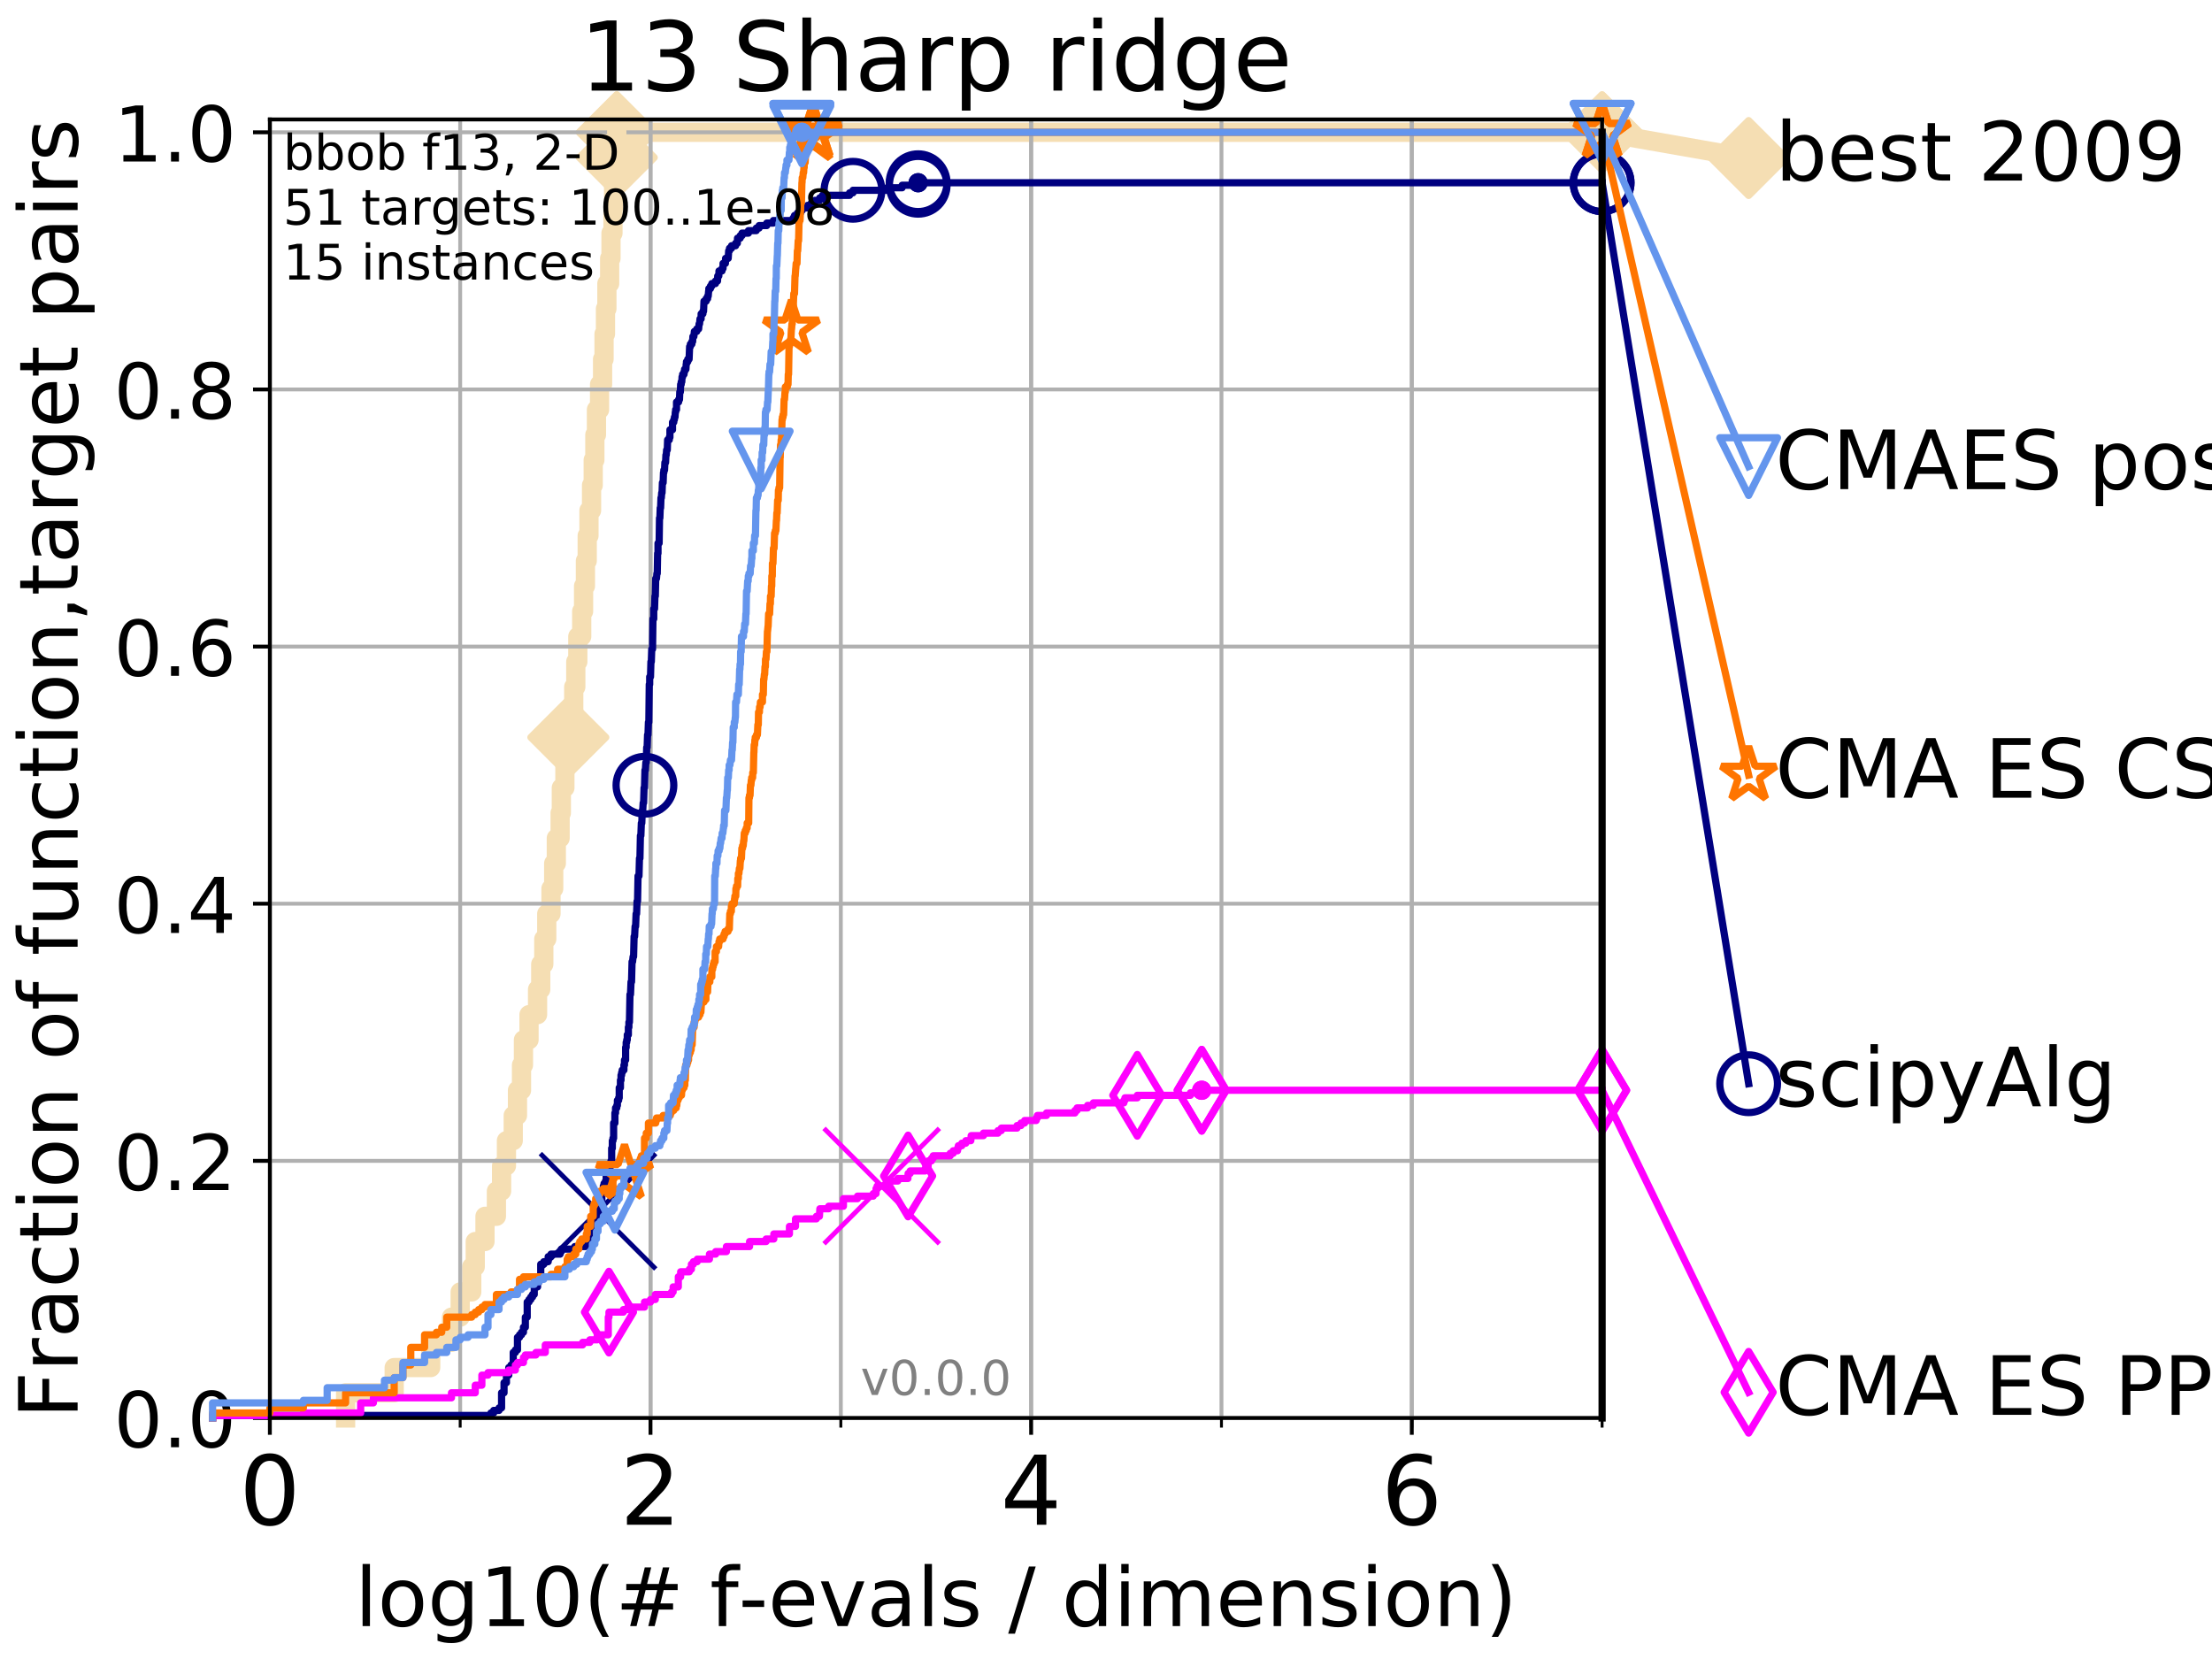 <?xml version="1.0" encoding="utf-8" standalone="no"?>
<!DOCTYPE svg PUBLIC "-//W3C//DTD SVG 1.1//EN"
  "http://www.w3.org/Graphics/SVG/1.1/DTD/svg11.dtd">
<!-- Created with matplotlib (http://matplotlib.org/) -->
<svg height="345pt" version="1.1" viewBox="0 0 460 345" width="460pt" xmlns="http://www.w3.org/2000/svg" xmlns:xlink="http://www.w3.org/1999/xlink">
 <defs>
  <style type="text/css">
*{stroke-linecap:butt;stroke-linejoin:round;}
  </style>
 </defs>
 <g id="figure_1">
  <g id="patch_1">
   <path d="M 0 345.6 
L 460.8 345.6 
L 460.8 0 
L 0 0 
z
" style="fill:#ffffff;"/>
  </g>
  <g id="axes_1">
   <g id="patch_2">
    <path d="M 56.12 294.88 
L 333.168 294.88 
L 333.168 24.84 
L 56.12 24.84 
z
" style="fill:#ffffff;"/>
   </g>
   <g id="line2d_1">
    <path d="M 71.87 294.88 
L 71.87 289.638 
L 81.973 289.638 
L 81.973 284.395 
L 89.568 284.395 
L 89.568 279.153 
L 93.887 279.153 
L 93.887 273.91 
L 95.698 273.91 
L 95.698 268.668 
L 98.101 268.668 
L 98.101 263.425 
L 98.832 263.425 
L 98.832 258.183 
L 100.857 258.183 
L 100.857 252.94 
L 103.231 252.94 
L 103.231 247.698 
L 104.306 247.698 
L 104.306 242.455 
L 105.317 242.455 
L 105.317 237.213 
L 106.731 237.213 
L 106.731 231.97 
L 107.613 231.97 
L 107.613 226.728 
L 108.451 226.728 
L 108.451 221.485 
L 108.856 221.485 
L 108.856 216.243 
L 110.015 216.243 
L 110.015 211 
L 111.788 211 
L 111.788 205.758 
L 112.45 205.758 
L 112.45 200.515 
L 113.086 200.515 
L 113.086 195.273 
L 113.7 195.273 
L 113.7 190.03 
L 114.582 190.03 
L 114.582 184.788 
L 115.146 184.788 
L 115.146 179.546 
L 115.691 179.546 
L 115.691 174.303 
L 116.479 174.303 
L 116.479 169.061 
L 116.733 169.061 
L 116.733 163.818 
L 117.475 163.818 
L 117.475 158.576 
L 118.187 158.576 
L 118.187 153.333 
L 118.645 153.333 
L 118.645 148.091 
L 119.311 148.091 
L 119.311 142.848 
L 119.74 142.848 
L 119.74 137.606 
L 120.16 137.606 
L 120.16 132.363 
L 120.969 132.363 
L 120.969 127.121 
L 121.359 127.121 
L 121.359 121.878 
L 121.741 121.878 
L 121.741 116.636 
L 122.115 116.636 
L 122.115 111.393 
L 122.481 111.393 
L 122.481 106.151 
L 123.015 106.151 
L 123.015 100.908 
L 123.362 100.908 
L 123.362 95.666 
L 123.703 95.666 
L 123.703 90.423 
L 124.036 90.423 
L 124.036 85.181 
L 124.685 85.181 
L 124.685 79.938 
L 125.31 79.938 
L 125.31 74.696 
L 125.615 74.696 
L 125.615 69.453 
L 125.913 69.453 
L 125.913 64.211 
L 126.207 64.211 
L 126.207 58.969 
L 126.78 58.969 
L 126.78 53.726 
L 127.06 53.726 
L 127.06 48.484 
L 127.471 48.484 
L 127.471 43.241 
L 127.606 43.241 
L 127.606 37.999 
L 127.872 37.999 
L 127.872 32.756 
L 128.264 32.756 
L 128.264 27.514 
L 333.168 27.514 
" style="fill:none;stroke:#f5deb3;stroke-linecap:square;stroke-width:4;"/>
   </g>
   <g id="line2d_2">
    <defs>
     <path d="M -0 7.778 
L 7.778 0 
L 0 -7.778 
L -7.778 -0 
z
" id="mf2efb7c739" style="stroke:#f5deb3;stroke-linejoin:miter;stroke-width:1.5;"/>
    </defs>
    <g>
     <use style="fill:#f5deb3;stroke:#f5deb3;stroke-linejoin:miter;stroke-width:1.5;" x="118.187" xlink:href="#mf2efb7c739" y="153.333"/>
     <use style="fill:#f5deb3;stroke:#f5deb3;stroke-linejoin:miter;stroke-width:1.5;" x="128.264" xlink:href="#mf2efb7c739" y="32.756"/>
     <use style="fill:#f5deb3;stroke:#f5deb3;stroke-linejoin:miter;stroke-width:1.5;" x="128.264" xlink:href="#mf2efb7c739" y="27.514"/>
     <use style="fill:#f5deb3;stroke:#f5deb3;stroke-linejoin:miter;stroke-width:1.5;" x="128.264" xlink:href="#mf2efb7c739" y="27.514"/>
     <use style="fill:#f5deb3;stroke:#f5deb3;stroke-linejoin:miter;stroke-width:1.5;" x="333.168" xlink:href="#mf2efb7c739" y="27.514"/>
    </g>
   </g>
   <g id="line2d_3">
    <path style="fill:none;stroke:#f5deb3;stroke-linecap:square;stroke-width:4;"/>
    <g/>
   </g>
   <g id="line2d_4">
    <path d="M 333.168 27.514 
L 363.643 32.861 
" style="fill:none;stroke:#f5deb3;stroke-linecap:square;stroke-width:4;"/>
    <g>
     <use style="fill:#f5deb3;stroke:#f5deb3;stroke-linejoin:miter;stroke-width:1.5;" x="333.168" xlink:href="#mf2efb7c739" y="27.514"/>
     <use style="fill:#f5deb3;stroke:#f5deb3;stroke-linejoin:miter;stroke-width:1.5;" x="363.643" xlink:href="#mf2efb7c739" y="32.861"/>
    </g>
   </g>
   <g id="matplotlib.axis_1">
    <g id="xtick_1">
     <g id="line2d_5">
      <path clip-path="url(#p7ca6b694df)" d="M 56.12 294.88 
L 56.12 24.84 
" style="fill:none;stroke:#b0b0b0;stroke-linecap:square;stroke-width:0.8;"/>
     </g>
     <g id="line2d_6">
      <defs>
       <path d="M 0 0 
L 0 3.5 
" id="mdae84684a6" style="stroke:#000000;stroke-width:0.8;"/>
      </defs>
      <g>
       <use style="stroke:#000000;stroke-width:0.8;" x="56.12" xlink:href="#mdae84684a6" y="294.88"/>
      </g>
     </g>
     <g id="text_1">
      <!-- 0 -->
      <defs>
       <path d="M 31.781 66.406 
Q 24.172 66.406 20.328 58.906 
Q 16.5 51.422 16.5 36.375 
Q 16.5 21.391 20.328 13.891 
Q 24.172 6.391 31.781 6.391 
Q 39.453 6.391 43.281 13.891 
Q 47.125 21.391 47.125 36.375 
Q 47.125 51.422 43.281 58.906 
Q 39.453 66.406 31.781 66.406 
z
M 31.781 74.219 
Q 44.047 74.219 50.516 64.516 
Q 56.984 54.828 56.984 36.375 
Q 56.984 17.969 50.516 8.266 
Q 44.047 -1.422 31.781 -1.422 
Q 19.531 -1.422 13.062 8.266 
Q 6.594 17.969 6.594 36.375 
Q 6.594 54.828 13.062 64.516 
Q 19.531 74.219 31.781 74.219 
z
" id="DejaVuSans-30"/>
      </defs>
      <g transform="translate(49.758 317.077)scale(0.2 -0.2)">
       <use xlink:href="#DejaVuSans-30"/>
      </g>
     </g>
    </g>
    <g id="xtick_2">
     <g id="line2d_7">
      <path clip-path="url(#p7ca6b694df)" d="M 135.277 294.88 
L 135.277 24.84 
" style="fill:none;stroke:#b0b0b0;stroke-linecap:square;stroke-width:0.8;"/>
     </g>
     <g id="line2d_8">
      <g>
       <use style="stroke:#000000;stroke-width:0.8;" x="135.277" xlink:href="#mdae84684a6" y="294.88"/>
      </g>
     </g>
     <g id="text_2">
      <!-- 2 -->
      <defs>
       <path d="M 19.188 8.297 
L 53.609 8.297 
L 53.609 0 
L 7.328 0 
L 7.328 8.297 
Q 12.938 14.109 22.625 23.891 
Q 32.328 33.688 34.812 36.531 
Q 39.547 41.844 41.422 45.531 
Q 43.312 49.219 43.312 52.781 
Q 43.312 58.594 39.234 62.25 
Q 35.156 65.922 28.609 65.922 
Q 23.969 65.922 18.812 64.312 
Q 13.672 62.703 7.812 59.422 
L 7.812 69.391 
Q 13.766 71.781 18.938 73 
Q 24.125 74.219 28.422 74.219 
Q 39.75 74.219 46.484 68.547 
Q 53.219 62.891 53.219 53.422 
Q 53.219 48.922 51.531 44.891 
Q 49.859 40.875 45.406 35.406 
Q 44.188 33.984 37.641 27.219 
Q 31.109 20.453 19.188 8.297 
z
" id="DejaVuSans-32"/>
      </defs>
      <g transform="translate(128.914 317.077)scale(0.2 -0.2)">
       <use xlink:href="#DejaVuSans-32"/>
      </g>
     </g>
    </g>
    <g id="xtick_3">
     <g id="line2d_9">
      <path clip-path="url(#p7ca6b694df)" d="M 214.433 294.88 
L 214.433 24.84 
" style="fill:none;stroke:#b0b0b0;stroke-linecap:square;stroke-width:0.8;"/>
     </g>
     <g id="line2d_10">
      <g>
       <use style="stroke:#000000;stroke-width:0.8;" x="214.433" xlink:href="#mdae84684a6" y="294.88"/>
      </g>
     </g>
     <g id="text_3">
      <!-- 4 -->
      <defs>
       <path d="M 37.797 64.312 
L 12.891 25.391 
L 37.797 25.391 
z
M 35.203 72.906 
L 47.609 72.906 
L 47.609 25.391 
L 58.016 25.391 
L 58.016 17.188 
L 47.609 17.188 
L 47.609 0 
L 37.797 0 
L 37.797 17.188 
L 4.891 17.188 
L 4.891 26.703 
z
" id="DejaVuSans-34"/>
      </defs>
      <g transform="translate(208.071 317.077)scale(0.2 -0.2)">
       <use xlink:href="#DejaVuSans-34"/>
      </g>
     </g>
    </g>
    <g id="xtick_4">
     <g id="line2d_11">
      <path clip-path="url(#p7ca6b694df)" d="M 293.59 294.88 
L 293.59 24.84 
" style="fill:none;stroke:#b0b0b0;stroke-linecap:square;stroke-width:0.8;"/>
     </g>
     <g id="line2d_12">
      <g>
       <use style="stroke:#000000;stroke-width:0.8;" x="293.59" xlink:href="#mdae84684a6" y="294.88"/>
      </g>
     </g>
     <g id="text_4">
      <!-- 6 -->
      <defs>
       <path d="M 33.016 40.375 
Q 26.375 40.375 22.484 35.828 
Q 18.609 31.297 18.609 23.391 
Q 18.609 15.531 22.484 10.953 
Q 26.375 6.391 33.016 6.391 
Q 39.656 6.391 43.531 10.953 
Q 47.406 15.531 47.406 23.391 
Q 47.406 31.297 43.531 35.828 
Q 39.656 40.375 33.016 40.375 
z
M 52.594 71.297 
L 52.594 62.312 
Q 48.875 64.062 45.094 64.984 
Q 41.312 65.922 37.594 65.922 
Q 27.828 65.922 22.672 59.328 
Q 17.531 52.734 16.797 39.406 
Q 19.672 43.656 24.016 45.922 
Q 28.375 48.188 33.594 48.188 
Q 44.578 48.188 50.953 41.516 
Q 57.328 34.859 57.328 23.391 
Q 57.328 12.156 50.688 5.359 
Q 44.047 -1.422 33.016 -1.422 
Q 20.359 -1.422 13.672 8.266 
Q 6.984 17.969 6.984 36.375 
Q 6.984 53.656 15.188 63.938 
Q 23.391 74.219 37.203 74.219 
Q 40.922 74.219 44.703 73.484 
Q 48.484 72.75 52.594 71.297 
z
" id="DejaVuSans-36"/>
      </defs>
      <g transform="translate(287.227 317.077)scale(0.2 -0.2)">
       <use xlink:href="#DejaVuSans-36"/>
      </g>
     </g>
    </g>
    <g id="xtick_5">
     <g id="line2d_13">
      <path clip-path="url(#p7ca6b694df)" d="M 56.12 294.88 
L 56.12 24.84 
" style="fill:none;stroke:#b0b0b0;stroke-linecap:square;stroke-width:0.8;"/>
     </g>
     <g id="line2d_14">
      <defs>
       <path d="M 0 0 
L 0 2 
" id="mec30e29a8c" style="stroke:#000000;stroke-width:0.6;"/>
      </defs>
      <g>
       <use style="stroke:#000000;stroke-width:0.6;" x="56.12" xlink:href="#mec30e29a8c" y="294.88"/>
      </g>
     </g>
    </g>
    <g id="xtick_6">
     <g id="line2d_15">
      <path clip-path="url(#p7ca6b694df)" d="M 95.698 294.88 
L 95.698 24.84 
" style="fill:none;stroke:#b0b0b0;stroke-linecap:square;stroke-width:0.8;"/>
     </g>
     <g id="line2d_16">
      <g>
       <use style="stroke:#000000;stroke-width:0.6;" x="95.698" xlink:href="#mec30e29a8c" y="294.88"/>
      </g>
     </g>
    </g>
    <g id="xtick_7">
     <g id="line2d_17">
      <path clip-path="url(#p7ca6b694df)" d="M 135.277 294.88 
L 135.277 24.84 
" style="fill:none;stroke:#b0b0b0;stroke-linecap:square;stroke-width:0.8;"/>
     </g>
     <g id="line2d_18">
      <g>
       <use style="stroke:#000000;stroke-width:0.6;" x="135.277" xlink:href="#mec30e29a8c" y="294.88"/>
      </g>
     </g>
    </g>
    <g id="xtick_8">
     <g id="line2d_19">
      <path clip-path="url(#p7ca6b694df)" d="M 174.855 294.88 
L 174.855 24.84 
" style="fill:none;stroke:#b0b0b0;stroke-linecap:square;stroke-width:0.8;"/>
     </g>
     <g id="line2d_20">
      <g>
       <use style="stroke:#000000;stroke-width:0.6;" x="174.855" xlink:href="#mec30e29a8c" y="294.88"/>
      </g>
     </g>
    </g>
    <g id="xtick_9">
     <g id="line2d_21">
      <path clip-path="url(#p7ca6b694df)" d="M 214.433 294.88 
L 214.433 24.84 
" style="fill:none;stroke:#b0b0b0;stroke-linecap:square;stroke-width:0.8;"/>
     </g>
     <g id="line2d_22">
      <g>
       <use style="stroke:#000000;stroke-width:0.6;" x="214.433" xlink:href="#mec30e29a8c" y="294.88"/>
      </g>
     </g>
    </g>
    <g id="xtick_10">
     <g id="line2d_23">
      <path clip-path="url(#p7ca6b694df)" d="M 254.011 294.88 
L 254.011 24.84 
" style="fill:none;stroke:#b0b0b0;stroke-linecap:square;stroke-width:0.8;"/>
     </g>
     <g id="line2d_24">
      <g>
       <use style="stroke:#000000;stroke-width:0.6;" x="254.011" xlink:href="#mec30e29a8c" y="294.88"/>
      </g>
     </g>
    </g>
    <g id="xtick_11">
     <g id="line2d_25">
      <path clip-path="url(#p7ca6b694df)" d="M 293.59 294.88 
L 293.59 24.84 
" style="fill:none;stroke:#b0b0b0;stroke-linecap:square;stroke-width:0.8;"/>
     </g>
     <g id="line2d_26">
      <g>
       <use style="stroke:#000000;stroke-width:0.6;" x="293.59" xlink:href="#mec30e29a8c" y="294.88"/>
      </g>
     </g>
    </g>
    <g id="xtick_12">
     <g id="line2d_27">
      <path clip-path="url(#p7ca6b694df)" d="M 333.168 294.88 
L 333.168 24.84 
" style="fill:none;stroke:#b0b0b0;stroke-linecap:square;stroke-width:0.8;"/>
     </g>
     <g id="line2d_28">
      <g>
       <use style="stroke:#000000;stroke-width:0.6;" x="333.168" xlink:href="#mec30e29a8c" y="294.88"/>
      </g>
     </g>
    </g>
    <g id="text_5">
     <!-- log10(# f-evals / dimension) -->
     <defs>
      <path d="M 9.422 75.984 
L 18.406 75.984 
L 18.406 0 
L 9.422 0 
z
" id="DejaVuSans-6c"/>
      <path d="M 30.609 48.391 
Q 23.391 48.391 19.188 42.75 
Q 14.984 37.109 14.984 27.297 
Q 14.984 17.484 19.156 11.844 
Q 23.344 6.203 30.609 6.203 
Q 37.797 6.203 41.984 11.859 
Q 46.188 17.531 46.188 27.297 
Q 46.188 37.016 41.984 42.703 
Q 37.797 48.391 30.609 48.391 
z
M 30.609 56 
Q 42.328 56 49.016 48.375 
Q 55.719 40.766 55.719 27.297 
Q 55.719 13.875 49.016 6.219 
Q 42.328 -1.422 30.609 -1.422 
Q 18.844 -1.422 12.172 6.219 
Q 5.516 13.875 5.516 27.297 
Q 5.516 40.766 12.172 48.375 
Q 18.844 56 30.609 56 
z
" id="DejaVuSans-6f"/>
      <path d="M 45.406 27.984 
Q 45.406 37.75 41.375 43.109 
Q 37.359 48.484 30.078 48.484 
Q 22.859 48.484 18.828 43.109 
Q 14.797 37.75 14.797 27.984 
Q 14.797 18.266 18.828 12.891 
Q 22.859 7.516 30.078 7.516 
Q 37.359 7.516 41.375 12.891 
Q 45.406 18.266 45.406 27.984 
z
M 54.391 6.781 
Q 54.391 -7.172 48.188 -13.984 
Q 42 -20.797 29.203 -20.797 
Q 24.469 -20.797 20.266 -20.094 
Q 16.062 -19.391 12.109 -17.922 
L 12.109 -9.188 
Q 16.062 -11.328 19.922 -12.344 
Q 23.781 -13.375 27.781 -13.375 
Q 36.625 -13.375 41.016 -8.766 
Q 45.406 -4.156 45.406 5.172 
L 45.406 9.625 
Q 42.625 4.781 38.281 2.391 
Q 33.938 0 27.875 0 
Q 17.828 0 11.672 7.656 
Q 5.516 15.328 5.516 27.984 
Q 5.516 40.672 11.672 48.328 
Q 17.828 56 27.875 56 
Q 33.938 56 38.281 53.609 
Q 42.625 51.219 45.406 46.391 
L 45.406 54.688 
L 54.391 54.688 
z
" id="DejaVuSans-67"/>
      <path d="M 12.406 8.297 
L 28.516 8.297 
L 28.516 63.922 
L 10.984 60.406 
L 10.984 69.391 
L 28.422 72.906 
L 38.281 72.906 
L 38.281 8.297 
L 54.391 8.297 
L 54.391 0 
L 12.406 0 
z
" id="DejaVuSans-31"/>
      <path d="M 31 75.875 
Q 24.469 64.656 21.281 53.656 
Q 18.109 42.672 18.109 31.391 
Q 18.109 20.125 21.312 9.062 
Q 24.516 -2 31 -13.188 
L 23.188 -13.188 
Q 15.875 -1.703 12.234 9.375 
Q 8.594 20.453 8.594 31.391 
Q 8.594 42.281 12.203 53.312 
Q 15.828 64.359 23.188 75.875 
z
" id="DejaVuSans-28"/>
      <path d="M 51.125 44 
L 36.922 44 
L 32.812 27.688 
L 47.125 27.688 
z
M 43.797 71.781 
L 38.719 51.516 
L 52.984 51.516 
L 58.109 71.781 
L 65.922 71.781 
L 60.891 51.516 
L 76.125 51.516 
L 76.125 44 
L 58.984 44 
L 54.984 27.688 
L 70.516 27.688 
L 70.516 20.219 
L 53.078 20.219 
L 48 0 
L 40.188 0 
L 45.219 20.219 
L 30.906 20.219 
L 25.875 0 
L 18.016 0 
L 23.094 20.219 
L 7.719 20.219 
L 7.719 27.688 
L 24.906 27.688 
L 29 44 
L 13.281 44 
L 13.281 51.516 
L 30.906 51.516 
L 35.891 71.781 
z
" id="DejaVuSans-23"/>
      <path id="DejaVuSans-20"/>
      <path d="M 37.109 75.984 
L 37.109 68.5 
L 28.516 68.5 
Q 23.688 68.5 21.797 66.547 
Q 19.922 64.594 19.922 59.516 
L 19.922 54.688 
L 34.719 54.688 
L 34.719 47.703 
L 19.922 47.703 
L 19.922 0 
L 10.891 0 
L 10.891 47.703 
L 2.297 47.703 
L 2.297 54.688 
L 10.891 54.688 
L 10.891 58.5 
Q 10.891 67.625 15.141 71.797 
Q 19.391 75.984 28.609 75.984 
z
" id="DejaVuSans-66"/>
      <path d="M 4.891 31.391 
L 31.203 31.391 
L 31.203 23.391 
L 4.891 23.391 
z
" id="DejaVuSans-2d"/>
      <path d="M 56.203 29.594 
L 56.203 25.203 
L 14.891 25.203 
Q 15.484 15.922 20.484 11.062 
Q 25.484 6.203 34.422 6.203 
Q 39.594 6.203 44.453 7.469 
Q 49.312 8.734 54.109 11.281 
L 54.109 2.781 
Q 49.266 0.734 44.188 -0.344 
Q 39.109 -1.422 33.891 -1.422 
Q 20.797 -1.422 13.156 6.188 
Q 5.516 13.812 5.516 26.812 
Q 5.516 40.234 12.766 48.109 
Q 20.016 56 32.328 56 
Q 43.359 56 49.781 48.891 
Q 56.203 41.797 56.203 29.594 
z
M 47.219 32.234 
Q 47.125 39.594 43.094 43.984 
Q 39.062 48.391 32.422 48.391 
Q 24.906 48.391 20.391 44.141 
Q 15.875 39.891 15.188 32.172 
z
" id="DejaVuSans-65"/>
      <path d="M 2.984 54.688 
L 12.5 54.688 
L 29.594 8.797 
L 46.688 54.688 
L 56.203 54.688 
L 35.688 0 
L 23.484 0 
z
" id="DejaVuSans-76"/>
      <path d="M 34.281 27.484 
Q 23.391 27.484 19.188 25 
Q 14.984 22.516 14.984 16.5 
Q 14.984 11.719 18.141 8.906 
Q 21.297 6.109 26.703 6.109 
Q 34.188 6.109 38.703 11.406 
Q 43.219 16.703 43.219 25.484 
L 43.219 27.484 
z
M 52.203 31.203 
L 52.203 0 
L 43.219 0 
L 43.219 8.297 
Q 40.141 3.328 35.547 0.953 
Q 30.953 -1.422 24.312 -1.422 
Q 15.922 -1.422 10.953 3.297 
Q 6 8.016 6 15.922 
Q 6 25.141 12.172 29.828 
Q 18.359 34.516 30.609 34.516 
L 43.219 34.516 
L 43.219 35.406 
Q 43.219 41.609 39.141 45 
Q 35.062 48.391 27.688 48.391 
Q 23 48.391 18.547 47.266 
Q 14.109 46.141 10.016 43.891 
L 10.016 52.203 
Q 14.938 54.109 19.578 55.047 
Q 24.219 56 28.609 56 
Q 40.484 56 46.344 49.844 
Q 52.203 43.703 52.203 31.203 
z
" id="DejaVuSans-61"/>
      <path d="M 44.281 53.078 
L 44.281 44.578 
Q 40.484 46.531 36.375 47.5 
Q 32.281 48.484 27.875 48.484 
Q 21.188 48.484 17.844 46.438 
Q 14.5 44.391 14.5 40.281 
Q 14.5 37.156 16.891 35.375 
Q 19.281 33.594 26.516 31.984 
L 29.594 31.297 
Q 39.156 29.25 43.188 25.516 
Q 47.219 21.781 47.219 15.094 
Q 47.219 7.469 41.188 3.016 
Q 35.156 -1.422 24.609 -1.422 
Q 20.219 -1.422 15.453 -0.562 
Q 10.688 0.297 5.422 2 
L 5.422 11.281 
Q 10.406 8.688 15.234 7.391 
Q 20.062 6.109 24.812 6.109 
Q 31.156 6.109 34.562 8.281 
Q 37.984 10.453 37.984 14.406 
Q 37.984 18.062 35.516 20.016 
Q 33.062 21.969 24.703 23.781 
L 21.578 24.516 
Q 13.234 26.266 9.516 29.906 
Q 5.812 33.547 5.812 39.891 
Q 5.812 47.609 11.281 51.797 
Q 16.75 56 26.812 56 
Q 31.781 56 36.172 55.266 
Q 40.578 54.547 44.281 53.078 
z
" id="DejaVuSans-73"/>
      <path d="M 25.391 72.906 
L 33.688 72.906 
L 8.297 -9.281 
L 0 -9.281 
z
" id="DejaVuSans-2f"/>
      <path d="M 45.406 46.391 
L 45.406 75.984 
L 54.391 75.984 
L 54.391 0 
L 45.406 0 
L 45.406 8.203 
Q 42.578 3.328 38.25 0.953 
Q 33.938 -1.422 27.875 -1.422 
Q 17.969 -1.422 11.734 6.484 
Q 5.516 14.406 5.516 27.297 
Q 5.516 40.188 11.734 48.094 
Q 17.969 56 27.875 56 
Q 33.938 56 38.25 53.625 
Q 42.578 51.266 45.406 46.391 
z
M 14.797 27.297 
Q 14.797 17.391 18.875 11.75 
Q 22.953 6.109 30.078 6.109 
Q 37.203 6.109 41.297 11.75 
Q 45.406 17.391 45.406 27.297 
Q 45.406 37.203 41.297 42.844 
Q 37.203 48.484 30.078 48.484 
Q 22.953 48.484 18.875 42.844 
Q 14.797 37.203 14.797 27.297 
z
" id="DejaVuSans-64"/>
      <path d="M 9.422 54.688 
L 18.406 54.688 
L 18.406 0 
L 9.422 0 
z
M 9.422 75.984 
L 18.406 75.984 
L 18.406 64.594 
L 9.422 64.594 
z
" id="DejaVuSans-69"/>
      <path d="M 52 44.188 
Q 55.375 50.25 60.062 53.125 
Q 64.75 56 71.094 56 
Q 79.641 56 84.281 50.016 
Q 88.922 44.047 88.922 33.016 
L 88.922 0 
L 79.891 0 
L 79.891 32.719 
Q 79.891 40.578 77.094 44.375 
Q 74.312 48.188 68.609 48.188 
Q 61.625 48.188 57.562 43.547 
Q 53.516 38.922 53.516 30.906 
L 53.516 0 
L 44.484 0 
L 44.484 32.719 
Q 44.484 40.625 41.703 44.406 
Q 38.922 48.188 33.109 48.188 
Q 26.219 48.188 22.156 43.531 
Q 18.109 38.875 18.109 30.906 
L 18.109 0 
L 9.078 0 
L 9.078 54.688 
L 18.109 54.688 
L 18.109 46.188 
Q 21.188 51.219 25.484 53.609 
Q 29.781 56 35.688 56 
Q 41.656 56 45.828 52.969 
Q 50 49.953 52 44.188 
z
" id="DejaVuSans-6d"/>
      <path d="M 54.891 33.016 
L 54.891 0 
L 45.906 0 
L 45.906 32.719 
Q 45.906 40.484 42.875 44.328 
Q 39.844 48.188 33.797 48.188 
Q 26.516 48.188 22.312 43.547 
Q 18.109 38.922 18.109 30.906 
L 18.109 0 
L 9.078 0 
L 9.078 54.688 
L 18.109 54.688 
L 18.109 46.188 
Q 21.344 51.125 25.703 53.562 
Q 30.078 56 35.797 56 
Q 45.219 56 50.047 50.172 
Q 54.891 44.344 54.891 33.016 
z
" id="DejaVuSans-6e"/>
      <path d="M 8.016 75.875 
L 15.828 75.875 
Q 23.141 64.359 26.781 53.312 
Q 30.422 42.281 30.422 31.391 
Q 30.422 20.453 26.781 9.375 
Q 23.141 -1.703 15.828 -13.188 
L 8.016 -13.188 
Q 14.5 -2 17.703 9.062 
Q 20.906 20.125 20.906 31.391 
Q 20.906 42.672 17.703 53.656 
Q 14.5 64.656 8.016 75.875 
z
" id="DejaVuSans-29"/>
     </defs>
     <g transform="translate(73.803 338.154)scale(0.17 -0.17)">
      <use xlink:href="#DejaVuSans-6c"/>
      <use x="27.783" xlink:href="#DejaVuSans-6f"/>
      <use x="88.965" xlink:href="#DejaVuSans-67"/>
      <use x="152.441" xlink:href="#DejaVuSans-31"/>
      <use x="216.064" xlink:href="#DejaVuSans-30"/>
      <use x="279.688" xlink:href="#DejaVuSans-28"/>
      <use x="318.701" xlink:href="#DejaVuSans-23"/>
      <use x="402.49" xlink:href="#DejaVuSans-20"/>
      <use x="434.277" xlink:href="#DejaVuSans-66"/>
      <use x="469.404" xlink:href="#DejaVuSans-2d"/>
      <use x="505.488" xlink:href="#DejaVuSans-65"/>
      <use x="567.012" xlink:href="#DejaVuSans-76"/>
      <use x="626.191" xlink:href="#DejaVuSans-61"/>
      <use x="687.471" xlink:href="#DejaVuSans-6c"/>
      <use x="715.254" xlink:href="#DejaVuSans-73"/>
      <use x="767.354" xlink:href="#DejaVuSans-20"/>
      <use x="799.141" xlink:href="#DejaVuSans-2f"/>
      <use x="832.832" xlink:href="#DejaVuSans-20"/>
      <use x="864.619" xlink:href="#DejaVuSans-64"/>
      <use x="928.096" xlink:href="#DejaVuSans-69"/>
      <use x="955.879" xlink:href="#DejaVuSans-6d"/>
      <use x="1053.291" xlink:href="#DejaVuSans-65"/>
      <use x="1114.814" xlink:href="#DejaVuSans-6e"/>
      <use x="1178.193" xlink:href="#DejaVuSans-73"/>
      <use x="1230.293" xlink:href="#DejaVuSans-69"/>
      <use x="1258.076" xlink:href="#DejaVuSans-6f"/>
      <use x="1319.258" xlink:href="#DejaVuSans-6e"/>
      <use x="1382.637" xlink:href="#DejaVuSans-29"/>
     </g>
    </g>
   </g>
   <g id="matplotlib.axis_2">
    <g id="ytick_1">
     <g id="line2d_29">
      <path clip-path="url(#p7ca6b694df)" d="M 56.12 294.88 
L 333.168 294.88 
" style="fill:none;stroke:#b0b0b0;stroke-linecap:square;stroke-width:0.8;"/>
     </g>
     <g id="line2d_30">
      <defs>
       <path d="M 0 0 
L -3.5 0 
" id="md17ad9c471" style="stroke:#000000;stroke-width:0.8;"/>
      </defs>
      <g>
       <use style="stroke:#000000;stroke-width:0.8;" x="56.12" xlink:href="#md17ad9c471" y="294.88"/>
      </g>
     </g>
     <g id="text_6">
      <!-- 0.0 -->
      <defs>
       <path d="M 10.688 12.406 
L 21 12.406 
L 21 0 
L 10.688 0 
z
" id="DejaVuSans-2e"/>
      </defs>
      <g transform="translate(23.675 300.959)scale(0.16 -0.16)">
       <use xlink:href="#DejaVuSans-30"/>
       <use x="63.623" xlink:href="#DejaVuSans-2e"/>
       <use x="95.41" xlink:href="#DejaVuSans-30"/>
      </g>
     </g>
    </g>
    <g id="ytick_2">
     <g id="line2d_31">
      <path clip-path="url(#p7ca6b694df)" d="M 56.12 241.407 
L 333.168 241.407 
" style="fill:none;stroke:#b0b0b0;stroke-linecap:square;stroke-width:0.8;"/>
     </g>
     <g id="line2d_32">
      <g>
       <use style="stroke:#000000;stroke-width:0.8;" x="56.12" xlink:href="#md17ad9c471" y="241.407"/>
      </g>
     </g>
     <g id="text_7">
      <!-- 0.2 -->
      <g transform="translate(23.675 247.485)scale(0.16 -0.16)">
       <use xlink:href="#DejaVuSans-30"/>
       <use x="63.623" xlink:href="#DejaVuSans-2e"/>
       <use x="95.41" xlink:href="#DejaVuSans-32"/>
      </g>
     </g>
    </g>
    <g id="ytick_3">
     <g id="line2d_33">
      <path clip-path="url(#p7ca6b694df)" d="M 56.12 187.933 
L 333.168 187.933 
" style="fill:none;stroke:#b0b0b0;stroke-linecap:square;stroke-width:0.8;"/>
     </g>
     <g id="line2d_34">
      <g>
       <use style="stroke:#000000;stroke-width:0.8;" x="56.12" xlink:href="#md17ad9c471" y="187.933"/>
      </g>
     </g>
     <g id="text_8">
      <!-- 0.4 -->
      <g transform="translate(23.675 194.012)scale(0.16 -0.16)">
       <use xlink:href="#DejaVuSans-30"/>
       <use x="63.623" xlink:href="#DejaVuSans-2e"/>
       <use x="95.41" xlink:href="#DejaVuSans-34"/>
      </g>
     </g>
    </g>
    <g id="ytick_4">
     <g id="line2d_35">
      <path clip-path="url(#p7ca6b694df)" d="M 56.12 134.46 
L 333.168 134.46 
" style="fill:none;stroke:#b0b0b0;stroke-linecap:square;stroke-width:0.8;"/>
     </g>
     <g id="line2d_36">
      <g>
       <use style="stroke:#000000;stroke-width:0.8;" x="56.12" xlink:href="#md17ad9c471" y="134.46"/>
      </g>
     </g>
     <g id="text_9">
      <!-- 0.6 -->
      <g transform="translate(23.675 140.539)scale(0.16 -0.16)">
       <use xlink:href="#DejaVuSans-30"/>
       <use x="63.623" xlink:href="#DejaVuSans-2e"/>
       <use x="95.41" xlink:href="#DejaVuSans-36"/>
      </g>
     </g>
    </g>
    <g id="ytick_5">
     <g id="line2d_37">
      <path clip-path="url(#p7ca6b694df)" d="M 56.12 80.987 
L 333.168 80.987 
" style="fill:none;stroke:#b0b0b0;stroke-linecap:square;stroke-width:0.8;"/>
     </g>
     <g id="line2d_38">
      <g>
       <use style="stroke:#000000;stroke-width:0.8;" x="56.12" xlink:href="#md17ad9c471" y="80.987"/>
      </g>
     </g>
     <g id="text_10">
      <!-- 0.8 -->
      <defs>
       <path d="M 31.781 34.625 
Q 24.75 34.625 20.719 30.859 
Q 16.703 27.094 16.703 20.516 
Q 16.703 13.922 20.719 10.156 
Q 24.75 6.391 31.781 6.391 
Q 38.812 6.391 42.859 10.172 
Q 46.922 13.969 46.922 20.516 
Q 46.922 27.094 42.891 30.859 
Q 38.875 34.625 31.781 34.625 
z
M 21.922 38.812 
Q 15.578 40.375 12.031 44.719 
Q 8.5 49.078 8.5 55.328 
Q 8.5 64.062 14.719 69.141 
Q 20.953 74.219 31.781 74.219 
Q 42.672 74.219 48.875 69.141 
Q 55.078 64.062 55.078 55.328 
Q 55.078 49.078 51.531 44.719 
Q 48 40.375 41.703 38.812 
Q 48.828 37.156 52.797 32.312 
Q 56.781 27.484 56.781 20.516 
Q 56.781 9.906 50.312 4.234 
Q 43.844 -1.422 31.781 -1.422 
Q 19.734 -1.422 13.25 4.234 
Q 6.781 9.906 6.781 20.516 
Q 6.781 27.484 10.781 32.312 
Q 14.797 37.156 21.922 38.812 
z
M 18.312 54.391 
Q 18.312 48.734 21.844 45.562 
Q 25.391 42.391 31.781 42.391 
Q 38.141 42.391 41.719 45.562 
Q 45.312 48.734 45.312 54.391 
Q 45.312 60.062 41.719 63.234 
Q 38.141 66.406 31.781 66.406 
Q 25.391 66.406 21.844 63.234 
Q 18.312 60.062 18.312 54.391 
z
" id="DejaVuSans-38"/>
      </defs>
      <g transform="translate(23.675 87.066)scale(0.16 -0.16)">
       <use xlink:href="#DejaVuSans-30"/>
       <use x="63.623" xlink:href="#DejaVuSans-2e"/>
       <use x="95.41" xlink:href="#DejaVuSans-38"/>
      </g>
     </g>
    </g>
    <g id="ytick_6">
     <g id="line2d_39">
      <path clip-path="url(#p7ca6b694df)" d="M 56.12 27.514 
L 333.168 27.514 
" style="fill:none;stroke:#b0b0b0;stroke-linecap:square;stroke-width:0.8;"/>
     </g>
     <g id="line2d_40">
      <g>
       <use style="stroke:#000000;stroke-width:0.8;" x="56.12" xlink:href="#md17ad9c471" y="27.514"/>
      </g>
     </g>
     <g id="text_11">
      <!-- 1.0 -->
      <g transform="translate(23.675 33.592)scale(0.16 -0.16)">
       <use xlink:href="#DejaVuSans-31"/>
       <use x="63.623" xlink:href="#DejaVuSans-2e"/>
       <use x="95.41" xlink:href="#DejaVuSans-30"/>
      </g>
     </g>
    </g>
    <g id="text_12">
     <!-- Fraction of function,target pairs -->
     <defs>
      <path d="M 9.812 72.906 
L 51.703 72.906 
L 51.703 64.594 
L 19.672 64.594 
L 19.672 43.109 
L 48.578 43.109 
L 48.578 34.812 
L 19.672 34.812 
L 19.672 0 
L 9.812 0 
z
" id="DejaVuSans-46"/>
      <path d="M 41.109 46.297 
Q 39.594 47.172 37.812 47.578 
Q 36.031 48 33.891 48 
Q 26.266 48 22.188 43.047 
Q 18.109 38.094 18.109 28.812 
L 18.109 0 
L 9.078 0 
L 9.078 54.688 
L 18.109 54.688 
L 18.109 46.188 
Q 20.953 51.172 25.484 53.578 
Q 30.031 56 36.531 56 
Q 37.453 56 38.578 55.875 
Q 39.703 55.766 41.062 55.516 
z
" id="DejaVuSans-72"/>
      <path d="M 48.781 52.594 
L 48.781 44.188 
Q 44.969 46.297 41.141 47.344 
Q 37.312 48.391 33.406 48.391 
Q 24.656 48.391 19.812 42.844 
Q 14.984 37.312 14.984 27.297 
Q 14.984 17.281 19.812 11.734 
Q 24.656 6.203 33.406 6.203 
Q 37.312 6.203 41.141 7.25 
Q 44.969 8.297 48.781 10.406 
L 48.781 2.094 
Q 45.016 0.344 40.984 -0.531 
Q 36.969 -1.422 32.422 -1.422 
Q 20.062 -1.422 12.781 6.344 
Q 5.516 14.109 5.516 27.297 
Q 5.516 40.672 12.859 48.328 
Q 20.219 56 33.016 56 
Q 37.156 56 41.109 55.141 
Q 45.062 54.297 48.781 52.594 
z
" id="DejaVuSans-63"/>
      <path d="M 18.312 70.219 
L 18.312 54.688 
L 36.812 54.688 
L 36.812 47.703 
L 18.312 47.703 
L 18.312 18.016 
Q 18.312 11.328 20.141 9.422 
Q 21.969 7.516 27.594 7.516 
L 36.812 7.516 
L 36.812 0 
L 27.594 0 
Q 17.188 0 13.234 3.875 
Q 9.281 7.766 9.281 18.016 
L 9.281 47.703 
L 2.688 47.703 
L 2.688 54.688 
L 9.281 54.688 
L 9.281 70.219 
z
" id="DejaVuSans-74"/>
      <path d="M 8.5 21.578 
L 8.5 54.688 
L 17.484 54.688 
L 17.484 21.922 
Q 17.484 14.156 20.5 10.266 
Q 23.531 6.391 29.594 6.391 
Q 36.859 6.391 41.078 11.031 
Q 45.312 15.672 45.312 23.688 
L 45.312 54.688 
L 54.297 54.688 
L 54.297 0 
L 45.312 0 
L 45.312 8.406 
Q 42.047 3.422 37.719 1 
Q 33.406 -1.422 27.688 -1.422 
Q 18.266 -1.422 13.375 4.438 
Q 8.5 10.297 8.5 21.578 
z
M 31.109 56 
z
" id="DejaVuSans-75"/>
      <path d="M 11.719 12.406 
L 22.016 12.406 
L 22.016 4 
L 14.016 -11.625 
L 7.719 -11.625 
L 11.719 4 
z
" id="DejaVuSans-2c"/>
      <path d="M 18.109 8.203 
L 18.109 -20.797 
L 9.078 -20.797 
L 9.078 54.688 
L 18.109 54.688 
L 18.109 46.391 
Q 20.953 51.266 25.266 53.625 
Q 29.594 56 35.594 56 
Q 45.562 56 51.781 48.094 
Q 58.016 40.188 58.016 27.297 
Q 58.016 14.406 51.781 6.484 
Q 45.562 -1.422 35.594 -1.422 
Q 29.594 -1.422 25.266 0.953 
Q 20.953 3.328 18.109 8.203 
z
M 48.688 27.297 
Q 48.688 37.203 44.609 42.844 
Q 40.531 48.484 33.406 48.484 
Q 26.266 48.484 22.188 42.844 
Q 18.109 37.203 18.109 27.297 
Q 18.109 17.391 22.188 11.75 
Q 26.266 6.109 33.406 6.109 
Q 40.531 6.109 44.609 11.75 
Q 48.688 17.391 48.688 27.297 
z
" id="DejaVuSans-70"/>
     </defs>
     <g transform="translate(16.14 294.999)rotate(-90)scale(0.17 -0.17)">
      <use xlink:href="#DejaVuSans-46"/>
      <use x="57.41" xlink:href="#DejaVuSans-72"/>
      <use x="98.523" xlink:href="#DejaVuSans-61"/>
      <use x="159.803" xlink:href="#DejaVuSans-63"/>
      <use x="214.783" xlink:href="#DejaVuSans-74"/>
      <use x="253.992" xlink:href="#DejaVuSans-69"/>
      <use x="281.775" xlink:href="#DejaVuSans-6f"/>
      <use x="342.957" xlink:href="#DejaVuSans-6e"/>
      <use x="406.336" xlink:href="#DejaVuSans-20"/>
      <use x="438.123" xlink:href="#DejaVuSans-6f"/>
      <use x="499.305" xlink:href="#DejaVuSans-66"/>
      <use x="534.51" xlink:href="#DejaVuSans-20"/>
      <use x="566.297" xlink:href="#DejaVuSans-66"/>
      <use x="601.502" xlink:href="#DejaVuSans-75"/>
      <use x="664.881" xlink:href="#DejaVuSans-6e"/>
      <use x="728.26" xlink:href="#DejaVuSans-63"/>
      <use x="783.24" xlink:href="#DejaVuSans-74"/>
      <use x="822.449" xlink:href="#DejaVuSans-69"/>
      <use x="850.232" xlink:href="#DejaVuSans-6f"/>
      <use x="911.414" xlink:href="#DejaVuSans-6e"/>
      <use x="974.793" xlink:href="#DejaVuSans-2c"/>
      <use x="1006.58" xlink:href="#DejaVuSans-74"/>
      <use x="1045.789" xlink:href="#DejaVuSans-61"/>
      <use x="1107.068" xlink:href="#DejaVuSans-72"/>
      <use x="1148.166" xlink:href="#DejaVuSans-67"/>
      <use x="1211.643" xlink:href="#DejaVuSans-65"/>
      <use x="1273.166" xlink:href="#DejaVuSans-74"/>
      <use x="1312.375" xlink:href="#DejaVuSans-20"/>
      <use x="1344.162" xlink:href="#DejaVuSans-70"/>
      <use x="1407.639" xlink:href="#DejaVuSans-61"/>
      <use x="1468.918" xlink:href="#DejaVuSans-69"/>
      <use x="1496.701" xlink:href="#DejaVuSans-72"/>
      <use x="1537.814" xlink:href="#DejaVuSans-73"/>
     </g>
    </g>
   </g>
   <g id="line2d_41">
    <defs>
     <path d="M 0 1.5 
C 0.398 1.5 0.779 1.342 1.061 1.061 
C 1.342 0.779 1.5 0.398 1.5 0 
C 1.5 -0.398 1.342 -0.779 1.061 -1.061 
C 0.779 -1.342 0.398 -1.5 0 -1.5 
C -0.398 -1.5 -0.779 -1.342 -1.061 -1.061 
C -1.342 -0.779 -1.5 -0.398 -1.5 0 
C -1.5 0.398 -1.342 0.779 -1.061 1.061 
C -0.779 1.342 -0.398 1.5 0 1.5 
z
" id="m30405bf214" style="stroke:#f5deb3;"/>
    </defs>
    <g>
     <use style="fill:#f5deb3;stroke:#f5deb3;" x="128.264" xlink:href="#m30405bf214" y="27.514"/>
     <use style="fill:#f5deb3;stroke:#f5deb3;" x="128.264" xlink:href="#m30405bf214" y="27.514"/>
    </g>
   </g>
   <g id="line2d_42">
    <defs>
     <path d="M 0 1.5 
C 0.398 1.5 0.779 1.342 1.061 1.061 
C 1.342 0.779 1.5 0.398 1.5 0 
C 1.5 -0.398 1.342 -0.779 1.061 -1.061 
C 0.779 -1.342 0.398 -1.5 0 -1.5 
C -0.398 -1.5 -0.779 -1.342 -1.061 -1.061 
C -1.342 -0.779 -1.5 -0.398 -1.5 0 
C -1.5 0.398 -1.342 0.779 -1.061 1.061 
C -0.779 1.342 -0.398 1.5 0 1.5 
z
" id="m5536e035a3" style="stroke:#000080;"/>
    </defs>
    <g>
     <use style="fill:#000080;stroke:#000080;" x="190.932" xlink:href="#m5536e035a3" y="37.999"/>
     <use style="fill:#000080;stroke:#000080;" x="190.932" xlink:href="#m5536e035a3" y="37.999"/>
    </g>
   </g>
   <g id="line2d_43">
    <path d="M 44.206 294.88 
L 44.206 294.356 
L 102.085 294.356 
L 102.085 293.832 
L 102.668 293.832 
L 102.668 293.307 
L 103.777 293.307 
L 103.777 292.783 
L 104.306 292.783 
L 104.306 289.638 
L 104.819 289.638 
L 104.819 287.541 
L 105.317 287.541 
L 105.317 285.968 
L 105.802 285.968 
L 105.802 284.395 
L 106.272 284.395 
L 106.272 283.871 
L 106.731 283.871 
L 106.731 281.25 
L 107.177 281.25 
L 107.177 280.725 
L 107.613 280.725 
L 107.613 278.104 
L 108.037 278.104 
L 108.037 277.58 
L 108.451 277.58 
L 108.451 277.056 
L 108.856 277.056 
L 108.856 276.007 
L 109.251 276.007 
L 109.251 273.91 
L 109.637 273.91 
L 109.637 270.765 
L 110.015 270.765 
L 110.015 270.24 
L 110.385 270.24 
L 110.385 269.716 
L 110.746 269.716 
L 110.746 269.192 
L 111.101 269.192 
L 111.101 267.619 
L 111.788 267.619 
L 111.788 266.571 
L 112.122 266.571 
L 112.122 266.046 
L 112.45 266.046 
L 112.45 262.901 
L 113.086 262.901 
L 113.086 262.377 
L 113.999 262.377 
L 113.999 261.328 
L 114.582 261.328 
L 114.582 260.804 
L 116.479 260.804 
L 116.479 260.28 
L 116.733 260.28 
L 116.733 259.755 
L 119.527 259.755 
L 119.527 259.231 
L 121.741 259.231 
L 121.741 258.707 
L 122.299 258.707 
L 122.299 258.183 
L 122.481 258.183 
L 122.481 257.658 
L 122.661 257.658 
L 122.661 256.086 
L 123.19 256.086 
L 123.19 255.561 
L 123.362 255.561 
L 123.362 254.513 
L 124.036 254.513 
L 124.036 253.464 
L 124.201 253.464 
L 124.201 252.94 
L 124.364 252.94 
L 124.364 251.892 
L 124.844 251.892 
L 124.844 250.319 
L 125.001 250.319 
L 125.001 249.795 
L 125.156 249.795 
L 125.156 248.222 
L 125.31 248.222 
L 125.31 247.698 
L 125.463 247.698 
L 125.463 246.649 
L 125.615 246.649 
L 125.615 246.125 
L 125.913 246.125 
L 125.913 245.601 
L 126.061 245.601 
L 126.061 244.028 
L 126.639 244.028 
L 126.639 243.504 
L 126.78 243.504 
L 126.78 242.455 
L 127.06 242.455 
L 127.06 241.407 
L 127.198 241.407 
L 127.198 238.785 
L 127.335 238.785 
L 127.335 237.213 
L 127.471 237.213 
L 127.471 236.689 
L 127.606 236.689 
L 127.606 233.543 
L 127.872 233.543 
L 127.872 231.446 
L 128.004 231.446 
L 128.004 230.398 
L 128.264 230.398 
L 128.264 229.873 
L 128.393 229.873 
L 128.393 228.825 
L 128.648 228.825 
L 128.648 228.301 
L 128.773 228.301 
L 128.773 226.204 
L 129.023 226.204 
L 129.023 224.631 
L 129.146 224.631 
L 129.146 223.582 
L 129.268 223.582 
L 129.268 223.058 
L 129.39 223.058 
L 129.39 222.534 
L 129.749 222.534 
L 129.749 221.485 
L 129.867 221.485 
L 129.867 220.437 
L 130.101 220.437 
L 130.101 217.816 
L 130.217 217.816 
L 130.217 216.767 
L 130.332 216.767 
L 130.332 216.243 
L 130.446 216.243 
L 130.446 215.194 
L 130.672 215.194 
L 130.672 213.622 
L 130.784 213.622 
L 130.784 212.573 
L 130.895 212.573 
L 131.006 206.806 
L 131.116 206.806 
L 131.225 204.185 
L 131.333 204.185 
L 131.441 199.991 
L 131.548 199.991 
L 131.655 198.943 
L 131.76 198.943 
L 131.865 194.749 
L 131.97 194.749 
L 132.074 192.652 
L 132.177 192.652 
L 132.28 190.03 
L 132.382 190.03 
L 132.483 187.409 
L 132.584 187.409 
L 132.684 182.167 
L 132.883 182.167 
L 132.981 178.497 
L 133.079 178.497 
L 133.177 173.779 
L 133.274 173.779 
L 133.37 171.158 
L 133.466 171.158 
L 133.561 168.536 
L 133.655 168.536 
L 133.75 166.964 
L 133.843 166.964 
L 133.937 163.818 
L 134.029 163.818 
L 134.121 160.148 
L 134.213 160.148 
L 134.304 158.576 
L 134.395 158.576 
L 134.485 155.43 
L 134.575 155.43 
L 134.664 152.809 
L 134.753 152.809 
L 134.841 150.188 
L 134.929 150.188 
L 135.017 142.324 
L 135.104 142.324 
L 135.104 140.751 
L 135.277 140.751 
L 135.362 137.606 
L 135.448 137.606 
L 135.532 134.984 
L 135.701 134.984 
L 135.785 128.693 
L 135.951 128.693 
L 135.951 126.596 
L 136.115 126.596 
L 136.197 123.975 
L 136.278 123.975 
L 136.359 120.306 
L 136.52 120.306 
L 136.599 119.257 
L 136.679 119.257 
L 136.758 115.063 
L 136.837 115.063 
L 136.837 112.966 
L 137.07 112.966 
L 137.148 107.724 
L 137.225 107.724 
L 137.301 105.627 
L 137.377 105.627 
L 137.453 103.53 
L 137.529 103.53 
L 137.604 102.481 
L 137.679 102.481 
L 137.753 100.384 
L 137.902 100.384 
L 137.975 98.287 
L 138.049 98.287 
L 138.049 97.763 
L 138.194 97.763 
L 138.267 96.19 
L 138.41 96.19 
L 138.482 94.617 
L 138.553 94.617 
L 138.624 93.569 
L 138.765 93.569 
L 138.835 91.472 
L 139.181 91.472 
L 139.181 90.948 
L 139.317 90.948 
L 139.317 89.375 
L 139.852 89.375 
L 139.852 87.802 
L 140.114 87.802 
L 140.114 87.278 
L 140.243 87.278 
L 140.243 86.754 
L 140.371 86.754 
L 140.435 85.705 
L 140.499 85.705 
L 140.499 85.181 
L 140.688 85.181 
L 140.688 83.608 
L 141.121 83.608 
L 141.121 83.084 
L 141.304 83.084 
L 141.364 81.511 
L 141.485 81.511 
L 141.544 79.938 
L 141.663 79.938 
L 141.663 79.414 
L 141.781 79.414 
L 141.84 78.366 
L 141.957 78.366 
L 141.957 77.841 
L 142.246 77.841 
L 142.246 77.317 
L 142.36 77.317 
L 142.36 76.793 
L 142.642 76.793 
L 142.698 75.744 
L 142.754 75.744 
L 142.754 75.22 
L 143.03 75.22 
L 143.03 74.696 
L 143.301 74.696 
L 143.409 72.075 
L 143.569 72.075 
L 143.569 71.55 
L 143.884 71.55 
L 143.884 71.026 
L 144.04 71.026 
L 144.091 69.978 
L 144.296 69.978 
L 144.397 68.929 
L 144.896 68.929 
L 144.896 68.405 
L 145.284 68.405 
L 145.38 67.356 
L 145.475 67.356 
L 145.57 66.308 
L 145.804 66.308 
L 145.804 65.259 
L 146.173 65.259 
L 146.173 64.735 
L 146.309 64.735 
L 146.399 62.638 
L 146.844 62.638 
L 146.844 62.114 
L 147.148 62.114 
L 147.148 61.59 
L 147.277 61.59 
L 147.362 60.541 
L 147.404 60.541 
L 147.404 60.017 
L 147.741 60.017 
L 147.741 59.493 
L 148.029 59.493 
L 148.029 58.969 
L 148.79 58.969 
L 148.79 58.444 
L 149.215 58.444 
L 149.254 57.396 
L 149.481 57.396 
L 149.518 56.347 
L 150.145 56.347 
L 150.145 55.823 
L 150.36 55.823 
L 150.36 54.775 
L 150.854 54.775 
L 150.888 53.726 
L 151.434 53.726 
L 151.534 52.153 
L 151.701 52.153 
L 151.701 51.629 
L 152.125 51.629 
L 152.125 51.105 
L 152.974 51.105 
L 152.974 50.581 
L 153.339 50.581 
L 153.369 49.532 
L 153.929 49.532 
L 153.929 49.008 
L 154.303 49.008 
L 154.303 48.484 
L 155.641 48.484 
L 155.641 47.959 
L 157.27 47.959 
L 157.27 47.435 
L 157.858 47.435 
L 157.858 46.911 
L 159.445 46.911 
L 159.445 46.387 
L 160.821 46.387 
L 160.821 45.862 
L 164.935 45.862 
L 164.935 45.338 
L 165.223 45.338 
L 165.223 44.814 
L 165.829 44.814 
L 165.829 44.29 
L 166.471 44.29 
L 166.471 43.765 
L 166.817 43.765 
L 166.817 43.241 
L 167.92 43.241 
L 167.92 42.717 
L 168.712 42.717 
L 168.712 42.193 
L 169.41 42.193 
L 169.41 41.668 
L 170.463 41.668 
L 170.463 41.144 
L 171.041 41.144 
L 171.041 40.62 
L 176.672 40.62 
L 176.672 40.096 
L 177.384 40.096 
L 177.384 39.571 
L 184.454 39.571 
L 184.454 39.047 
L 187.604 39.047 
L 187.604 38.523 
L 190.932 38.523 
L 190.932 37.999 
L 333.168 37.999 
L 333.168 37.999 
" style="fill:none;stroke:#000080;stroke-linecap:square;stroke-width:1.5;"/>
   </g>
   <g id="line2d_44">
    <defs>
     <path d="M 0 6 
C 1.591 6 3.117 5.368 4.243 4.243 
C 5.368 3.117 6 1.591 6 0 
C 6 -1.591 5.368 -3.117 4.243 -4.243 
C 3.117 -5.368 1.591 -6 0 -6 
C -1.591 -6 -3.117 -5.368 -4.243 -4.243 
C -5.368 -3.117 -6 -1.591 -6 0 
C -6 1.591 -5.368 3.117 -4.243 4.243 
C -3.117 5.368 -1.591 6 0 6 
z
" id="m9ccb07bc7d" style="stroke:#000080;stroke-width:1.5;"/>
    </defs>
    <g>
     <use style="fill:none;stroke:#000080;stroke-width:1.5;" x="134.121" xlink:href="#m9ccb07bc7d" y="163.294"/>
     <use style="fill:none;stroke:#000080;stroke-width:1.5;" x="177.384" xlink:href="#m9ccb07bc7d" y="39.571"/>
     <use style="fill:none;stroke:#000080;stroke-width:1.5;" x="190.932" xlink:href="#m9ccb07bc7d" y="38.523"/>
     <use style="fill:none;stroke:#000080;stroke-width:1.5;" x="190.932" xlink:href="#m9ccb07bc7d" y="37.999"/>
     <use style="fill:none;stroke:#000080;stroke-width:1.5;" x="333.168" xlink:href="#m9ccb07bc7d" y="37.999"/>
    </g>
   </g>
   <g id="line2d_45">
    <path style="fill:none;stroke:#000080;stroke-linecap:square;stroke-width:1.5;"/>
    <g/>
   </g>
   <g id="line2d_46">
    <path clip-path="url(#p7ca6b694df)" d="M 124.364 251.892 
" style="fill:none;stroke:#000080;stroke-linecap:square;stroke-width:1.5;"/>
    <defs>
     <path d="M -12 12 
L 12 -12 
M -12 -12 
L 12 12 
" id="md2bb6b2c64" style="stroke:#000080;"/>
    </defs>
    <g clip-path="url(#p7ca6b694df)">
     <use style="fill:#000080;stroke:#000080;" x="124.364" xlink:href="#md2bb6b2c64" y="251.892"/>
    </g>
   </g>
   <g id="line2d_47">
    <defs>
     <path d="M 0 1.5 
C 0.398 1.5 0.779 1.342 1.061 1.061 
C 1.342 0.779 1.5 0.398 1.5 0 
C 1.5 -0.398 1.342 -0.779 1.061 -1.061 
C 0.779 -1.342 0.398 -1.5 0 -1.5 
C -0.398 -1.5 -0.779 -1.342 -1.061 -1.061 
C -1.342 -0.779 -1.5 -0.398 -1.5 0 
C -1.5 0.398 -1.342 0.779 -1.061 1.061 
C -0.779 1.342 -0.398 1.5 0 1.5 
z
" id="md1a9815d04" style="stroke:#ff00ff;"/>
    </defs>
    <g>
     <use style="fill:#ff00ff;stroke:#ff00ff;" x="249.907" xlink:href="#md1a9815d04" y="226.728"/>
     <use style="fill:#ff00ff;stroke:#ff00ff;" x="249.907" xlink:href="#md1a9815d04" y="226.728"/>
    </g>
   </g>
   <g id="line2d_48">
    <path d="M 44.206 294.88 
L 44.206 294.356 
L 63.089 294.356 
L 63.089 293.832 
L 75.004 293.832 
L 75.004 291.735 
L 77.653 291.735 
L 77.653 290.686 
L 93.887 290.686 
L 93.887 289.638 
L 98.832 289.638 
L 98.832 288.065 
L 100.208 288.065 
L 100.208 285.968 
L 101.482 285.968 
L 101.482 285.444 
L 105.802 285.444 
L 105.802 284.919 
L 107.177 284.919 
L 107.177 283.871 
L 107.613 283.871 
L 107.613 283.347 
L 108.856 283.347 
L 108.856 282.298 
L 109.251 282.298 
L 109.251 281.774 
L 111.448 281.774 
L 111.448 281.25 
L 113.396 281.25 
L 113.396 279.677 
L 121.165 279.677 
L 121.165 279.153 
L 122.661 279.153 
L 122.661 278.628 
L 124.201 278.628 
L 124.201 277.58 
L 126.496 277.58 
L 126.496 273.91 
L 126.639 273.91 
L 126.639 272.862 
L 129.63 272.862 
L 129.63 272.337 
L 130.559 272.337 
L 130.559 271.813 
L 134.029 271.813 
L 134.029 270.765 
L 135.277 270.765 
L 135.277 270.24 
L 136.278 270.24 
L 136.278 269.192 
L 139.654 269.192 
L 139.654 268.668 
L 139.983 268.668 
L 139.983 267.619 
L 141.06 267.619 
L 141.06 265.522 
L 141.544 265.522 
L 141.544 264.474 
L 143.355 264.474 
L 143.355 263.949 
L 143.78 263.949 
L 143.78 262.901 
L 144.194 262.901 
L 144.194 262.377 
L 144.994 262.377 
L 144.994 261.852 
L 147.531 261.852 
L 147.531 260.804 
L 148.829 260.804 
L 148.829 260.28 
L 151.061 260.28 
L 151.061 259.231 
L 155.876 259.231 
L 155.876 258.183 
L 159.319 258.183 
L 159.319 257.658 
L 160.918 257.658 
L 160.918 256.61 
L 164.168 256.61 
L 164.168 255.037 
L 165.432 255.037 
L 165.432 253.464 
L 169.772 253.464 
L 169.772 252.94 
L 170.407 252.94 
L 170.496 251.367 
L 172.332 251.367 
L 172.332 250.843 
L 175.396 250.843 
L 175.396 249.27 
L 178.322 249.27 
L 178.322 248.746 
L 181.594 248.746 
L 181.594 248.222 
L 182.181 248.222 
L 182.181 247.173 
L 182.404 247.173 
L 182.404 246.649 
L 184.785 246.649 
L 184.785 246.125 
L 184.92 246.125 
L 184.92 245.601 
L 186.7 245.601 
L 186.7 245.076 
L 188.809 245.076 
L 188.847 244.028 
L 189.276 244.028 
L 189.276 243.504 
L 192.411 243.504 
L 192.411 242.979 
L 192.528 242.979 
L 192.528 242.455 
L 193.013 242.455 
L 193.049 241.407 
L 193.713 241.407 
L 193.713 240.882 
L 194.056 240.882 
L 194.056 240.358 
L 197.602 240.358 
L 197.602 239.834 
L 198.222 239.834 
L 198.222 239.31 
L 199.125 239.31 
L 199.125 238.785 
L 199.291 238.785 
L 199.291 238.261 
L 200.02 238.261 
L 200.02 237.737 
L 200.845 237.737 
L 200.845 237.213 
L 201.889 237.213 
L 201.96 236.164 
L 204.516 236.164 
L 204.516 235.64 
L 207.539 235.64 
L 207.539 235.116 
L 208.233 235.116 
L 208.233 234.592 
L 211.502 234.592 
L 211.502 234.067 
L 212.321 234.067 
L 212.321 233.543 
L 213.074 233.543 
L 213.074 233.019 
L 215.48 233.019 
L 215.48 232.495 
L 215.731 232.495 
L 215.731 231.97 
L 217.63 231.97 
L 217.63 231.446 
L 223.538 231.446 
L 223.538 230.922 
L 223.985 230.922 
L 223.985 230.398 
L 226.168 230.398 
L 226.168 229.873 
L 227.373 229.873 
L 227.373 229.349 
L 233.715 229.349 
L 233.715 228.825 
L 233.942 228.825 
L 233.942 228.301 
L 236.506 228.301 
L 236.506 227.776 
L 247.56 227.776 
L 247.56 227.252 
L 249.907 227.252 
L 249.907 226.728 
L 333.168 226.728 
L 333.168 226.728 
" style="fill:none;stroke:#ff00ff;stroke-linecap:square;stroke-width:1.5;"/>
   </g>
   <g id="line2d_49">
    <defs>
     <path d="M -0 8.485 
L 5.091 0 
L 0 -8.485 
L -5.091 -0 
z
" id="m648bf29c09" style="stroke:#ff00ff;stroke-linejoin:miter;stroke-width:1.5;"/>
    </defs>
    <g>
     <use style="fill:none;stroke:#ff00ff;stroke-linejoin:miter;stroke-width:1.5;" x="126.639" xlink:href="#m648bf29c09" y="272.862"/>
     <use style="fill:none;stroke:#ff00ff;stroke-linejoin:miter;stroke-width:1.5;" x="188.847" xlink:href="#m648bf29c09" y="244.552"/>
     <use style="fill:none;stroke:#ff00ff;stroke-linejoin:miter;stroke-width:1.5;" x="236.506" xlink:href="#m648bf29c09" y="227.776"/>
     <use style="fill:none;stroke:#ff00ff;stroke-linejoin:miter;stroke-width:1.5;" x="249.907" xlink:href="#m648bf29c09" y="226.728"/>
     <use style="fill:none;stroke:#ff00ff;stroke-linejoin:miter;stroke-width:1.5;" x="249.907" xlink:href="#m648bf29c09" y="226.728"/>
     <use style="fill:none;stroke:#ff00ff;stroke-linejoin:miter;stroke-width:1.5;" x="333.168" xlink:href="#m648bf29c09" y="226.728"/>
    </g>
   </g>
   <g id="line2d_50">
    <path style="fill:none;stroke:#ff00ff;stroke-linecap:square;stroke-width:1.5;"/>
    <g/>
   </g>
   <g id="line2d_51">
    <path clip-path="url(#p7ca6b694df)" d="M 183.358 246.649 
" style="fill:none;stroke:#ff00ff;stroke-linecap:square;stroke-width:1.5;"/>
    <defs>
     <path d="M -12 12 
L 12 -12 
M -12 -12 
L 12 12 
" id="ma991cc2ffd" style="stroke:#ff00ff;"/>
    </defs>
    <g clip-path="url(#p7ca6b694df)">
     <use style="fill:#ff00ff;stroke:#ff00ff;" x="183.358" xlink:href="#ma991cc2ffd" y="246.649"/>
    </g>
   </g>
   <g id="line2d_52">
    <defs>
     <path d="M 0 1.5 
C 0.398 1.5 0.779 1.342 1.061 1.061 
C 1.342 0.779 1.5 0.398 1.5 0 
C 1.5 -0.398 1.342 -0.779 1.061 -1.061 
C 0.779 -1.342 0.398 -1.5 0 -1.5 
C -0.398 -1.5 -0.779 -1.342 -1.061 -1.061 
C -1.342 -0.779 -1.5 -0.398 -1.5 0 
C -1.5 0.398 -1.342 0.779 -1.061 1.061 
C -0.779 1.342 -0.398 1.5 0 1.5 
z
" id="mf24a566d37" style="stroke:#ff7500;"/>
    </defs>
    <g>
     <use style="fill:#ff7500;stroke:#ff7500;" x="169.077" xlink:href="#mf24a566d37" y="27.514"/>
     <use style="fill:#ff7500;stroke:#ff7500;" x="169.077" xlink:href="#mf24a566d37" y="27.514"/>
    </g>
   </g>
   <g id="line2d_53">
    <path d="M 44.206 294.88 
L 44.206 293.832 
L 56.12 293.832 
L 56.12 292.783 
L 63.089 292.783 
L 63.089 291.735 
L 71.87 291.735 
L 71.87 289.638 
L 81.973 289.638 
L 81.973 286.492 
L 83.784 286.492 
L 83.784 283.871 
L 85.422 283.871 
L 85.422 280.201 
L 88.294 280.201 
L 88.294 277.58 
L 90.753 277.58 
L 90.753 277.056 
L 91.863 277.056 
L 91.863 276.007 
L 92.905 276.007 
L 92.905 273.91 
L 98.101 273.91 
L 98.101 273.386 
L 98.832 273.386 
L 98.832 272.862 
L 99.534 272.862 
L 99.534 272.337 
L 100.208 272.337 
L 100.208 271.813 
L 100.857 271.813 
L 100.857 271.289 
L 103.231 271.289 
L 103.231 269.192 
L 106.272 269.192 
L 106.272 268.668 
L 107.613 268.668 
L 107.613 268.143 
L 108.037 268.143 
L 108.037 266.046 
L 108.856 266.046 
L 108.856 265.522 
L 114.582 265.522 
L 114.582 264.998 
L 115.958 264.998 
L 115.958 263.949 
L 117.475 263.949 
L 117.475 263.425 
L 117.953 263.425 
L 117.953 261.852 
L 118.187 261.852 
L 118.187 261.328 
L 119.311 261.328 
L 119.311 260.804 
L 119.74 260.804 
L 119.74 259.755 
L 120.365 259.755 
L 120.365 258.707 
L 120.569 258.707 
L 120.569 258.183 
L 120.969 258.183 
L 120.969 257.658 
L 121.929 257.658 
L 121.929 256.61 
L 122.115 256.61 
L 122.115 255.037 
L 122.839 255.037 
L 122.839 252.94 
L 123.362 252.94 
L 123.362 250.843 
L 123.533 250.843 
L 123.533 250.319 
L 123.87 250.319 
L 123.87 249.27 
L 124.364 249.27 
L 124.364 248.746 
L 124.525 248.746 
L 124.525 248.222 
L 124.844 248.222 
L 124.844 247.698 
L 125.463 247.698 
L 125.463 247.173 
L 127.198 247.173 
L 127.198 246.649 
L 127.471 246.649 
L 127.471 245.076 
L 127.739 245.076 
L 127.739 244.552 
L 129.867 244.552 
L 129.867 244.028 
L 132.684 244.028 
L 132.684 243.504 
L 132.883 243.504 
L 132.981 241.407 
L 133.177 241.407 
L 133.177 240.882 
L 133.37 240.882 
L 133.37 240.358 
L 134.029 240.358 
L 134.029 236.689 
L 134.395 236.689 
L 134.395 235.64 
L 134.841 235.64 
L 134.841 233.543 
L 136.359 233.543 
L 136.359 233.019 
L 136.52 233.019 
L 136.52 232.495 
L 137.902 232.495 
L 137.902 231.97 
L 139.385 231.97 
L 139.385 231.446 
L 139.587 231.446 
L 139.587 230.922 
L 140.114 230.922 
L 140.114 230.398 
L 140.625 230.398 
L 140.625 229.873 
L 140.75 229.873 
L 140.813 228.825 
L 140.999 228.825 
L 140.999 228.301 
L 141.243 228.301 
L 141.243 227.776 
L 141.722 227.776 
L 141.781 226.728 
L 141.899 226.728 
L 141.899 226.204 
L 142.246 226.204 
L 142.246 225.679 
L 142.417 225.679 
L 142.417 224.631 
L 142.53 224.631 
L 142.586 221.485 
L 142.865 221.485 
L 142.865 220.961 
L 143.03 220.961 
L 143.03 220.437 
L 143.193 220.437 
L 143.193 219.388 
L 143.355 219.388 
L 143.355 218.864 
L 143.569 218.864 
L 143.569 218.34 
L 143.727 218.34 
L 143.78 217.291 
L 143.936 217.291 
L 144.04 214.146 
L 144.091 214.146 
L 144.091 213.622 
L 144.347 213.622 
L 144.347 212.573 
L 144.498 212.573 
L 144.498 212.049 
L 144.648 212.049 
L 144.648 211.525 
L 145.284 211.525 
L 145.284 211 
L 145.57 211 
L 145.57 210.476 
L 145.758 210.476 
L 145.851 208.903 
L 145.897 208.903 
L 145.897 208.379 
L 146.399 208.379 
L 146.399 207.855 
L 146.8 207.855 
L 146.8 206.282 
L 147.148 206.282 
L 147.234 204.185 
L 147.615 204.185 
L 147.615 203.137 
L 148.029 203.137 
L 148.029 201.564 
L 148.192 201.564 
L 148.192 201.04 
L 148.314 201.04 
L 148.314 200.515 
L 148.474 200.515 
L 148.474 199.991 
L 148.711 199.991 
L 148.711 197.894 
L 148.985 197.894 
L 148.985 196.846 
L 149.443 196.846 
L 149.518 195.797 
L 149.668 195.797 
L 149.668 195.273 
L 150.36 195.273 
L 150.36 194.749 
L 150.574 194.749 
L 150.574 194.224 
L 150.784 194.224 
L 150.784 193.7 
L 151.4 193.7 
L 151.4 193.176 
L 151.667 193.176 
L 151.766 190.03 
L 151.898 190.03 
L 151.898 189.506 
L 152.093 189.506 
L 152.093 188.458 
L 152.221 188.458 
L 152.221 187.933 
L 152.696 187.933 
L 152.758 186.885 
L 152.82 186.885 
L 152.82 186.361 
L 153.005 186.361 
L 153.036 184.788 
L 153.158 184.788 
L 153.158 184.264 
L 153.399 184.264 
L 153.429 182.691 
L 153.548 182.691 
L 153.548 181.642 
L 153.666 181.642 
L 153.754 180.594 
L 153.871 180.594 
L 153.958 179.021 
L 154.016 179.021 
L 154.016 178.497 
L 154.189 178.497 
L 154.274 176.4 
L 154.416 176.4 
L 154.416 175.876 
L 154.557 175.876 
L 154.64 174.827 
L 154.696 174.827 
L 154.779 173.255 
L 154.972 173.255 
L 154.972 172.73 
L 155.189 172.73 
L 155.189 172.206 
L 155.377 172.206 
L 155.377 171.158 
L 155.694 171.158 
L 155.746 165.915 
L 155.85 165.915 
L 155.85 165.391 
L 155.98 165.391 
L 156.057 163.294 
L 156.159 163.294 
L 156.236 162.245 
L 156.312 162.245 
L 156.312 161.721 
L 156.513 161.721 
L 156.538 160.673 
L 156.662 160.673 
L 156.761 156.479 
L 156.785 156.479 
L 156.834 154.906 
L 156.932 154.906 
L 156.981 153.857 
L 157.054 153.857 
L 157.054 153.333 
L 157.318 153.333 
L 157.318 152.809 
L 157.508 152.809 
L 157.602 150.712 
L 157.695 150.712 
L 157.742 148.091 
L 157.927 148.091 
L 157.95 147.042 
L 158.064 147.042 
L 158.133 145.994 
L 158.559 145.994 
L 158.559 144.421 
L 158.736 144.421 
L 158.802 141.275 
L 158.867 141.275 
L 158.954 140.227 
L 159.019 140.227 
L 159.084 138.654 
L 159.169 138.654 
L 159.191 137.081 
L 159.297 137.081 
L 159.382 135.509 
L 159.488 135.509 
L 159.592 131.315 
L 159.613 131.315 
L 159.717 130.266 
L 159.738 130.266 
L 159.841 127.645 
L 160.046 127.645 
L 160.127 125.548 
L 160.208 125.548 
L 160.228 123.975 
L 160.368 123.975 
L 160.428 121.878 
L 160.488 121.878 
L 160.507 119.781 
L 160.606 119.781 
L 160.626 117.16 
L 160.743 117.16 
L 160.841 114.015 
L 160.976 114.015 
L 161.072 110.869 
L 161.225 110.869 
L 161.225 110.345 
L 161.357 110.345 
L 161.451 108.248 
L 161.489 108.248 
L 161.545 106.675 
L 161.619 106.675 
L 161.712 104.054 
L 161.84 104.054 
L 161.877 101.957 
L 161.986 101.957 
L 161.986 101.433 
L 162.131 101.433 
L 162.221 95.142 
L 162.257 95.142 
L 162.31 92.52 
L 162.399 92.52 
L 162.452 91.472 
L 162.523 91.472 
L 162.628 87.278 
L 162.698 87.278 
L 162.698 86.754 
L 162.837 86.754 
L 162.837 86.229 
L 162.958 86.229 
L 163.061 83.084 
L 163.146 83.084 
L 163.247 81.511 
L 163.315 81.511 
L 163.315 80.463 
L 163.73 80.463 
L 163.73 79.938 
L 163.877 79.938 
L 163.926 77.841 
L 163.991 77.841 
L 164.087 72.075 
L 164.168 72.075 
L 164.168 71.55 
L 164.343 71.55 
L 164.406 70.502 
L 164.469 70.502 
L 164.579 68.405 
L 164.61 68.405 
L 164.688 67.356 
L 164.75 67.356 
L 164.842 63.687 
L 164.965 63.687 
L 165.072 61.066 
L 165.223 61.066 
L 165.328 57.396 
L 165.373 57.396 
L 165.477 55.823 
L 165.492 55.823 
L 165.566 54.775 
L 165.742 54.775 
L 165.815 52.153 
L 165.887 52.153 
L 165.988 50.056 
L 166.074 50.056 
L 166.16 46.387 
L 166.203 46.387 
L 166.203 45.862 
L 166.373 45.862 
L 166.471 43.765 
L 166.499 43.765 
L 166.513 42.193 
L 166.666 42.193 
L 166.762 37.999 
L 166.79 37.999 
L 166.831 36.95 
L 166.954 36.95 
L 167.035 35.902 
L 167.117 35.902 
L 167.184 34.853 
L 167.237 34.853 
L 167.237 33.805 
L 167.437 33.805 
L 167.516 32.232 
L 167.569 32.232 
L 167.569 30.659 
L 167.791 30.659 
L 167.791 30.135 
L 168.035 30.135 
L 168.048 29.086 
L 168.477 29.086 
L 168.477 28.562 
L 168.895 28.562 
L 168.895 28.038 
L 169.077 28.038 
L 169.077 27.514 
L 333.168 27.514 
L 333.168 27.514 
" style="fill:none;stroke:#ff7500;stroke-linecap:square;stroke-width:1.5;"/>
   </g>
   <g id="line2d_54">
    <defs>
     <path d="M 0 -6 
L -1.347 -1.854 
L -5.706 -1.854 
L -2.18 0.708 
L -3.527 4.854 
L -0 2.292 
L 3.527 4.854 
L 2.18 0.708 
L 5.706 -1.854 
L 1.347 -1.854 
z
" id="m101dcccfe0" style="stroke:#ff7500;stroke-linejoin:bevel;stroke-width:1.5;"/>
    </defs>
    <g>
     <use style="fill:none;stroke:#ff7500;stroke-linejoin:bevel;stroke-width:1.5;" x="129.867" xlink:href="#m101dcccfe0" y="244.028"/>
     <use style="fill:none;stroke:#ff7500;stroke-linejoin:bevel;stroke-width:1.5;" x="164.579" xlink:href="#m101dcccfe0" y="68.405"/>
     <use style="fill:none;stroke:#ff7500;stroke-linejoin:bevel;stroke-width:1.5;" x="169.077" xlink:href="#m101dcccfe0" y="28.038"/>
     <use style="fill:none;stroke:#ff7500;stroke-linejoin:bevel;stroke-width:1.5;" x="169.077" xlink:href="#m101dcccfe0" y="27.514"/>
     <use style="fill:none;stroke:#ff7500;stroke-linejoin:bevel;stroke-width:1.5;" x="169.077" xlink:href="#m101dcccfe0" y="27.514"/>
     <use style="fill:none;stroke:#ff7500;stroke-linejoin:bevel;stroke-width:1.5;" x="333.168" xlink:href="#m101dcccfe0" y="27.514"/>
    </g>
   </g>
   <g id="line2d_55">
    <path style="fill:none;stroke:#ff7500;stroke-linecap:square;stroke-width:1.5;"/>
    <g/>
   </g>
   <g id="line2d_56">
    <defs>
     <path d="M 0 1.5 
C 0.398 1.5 0.779 1.342 1.061 1.061 
C 1.342 0.779 1.5 0.398 1.5 0 
C 1.5 -0.398 1.342 -0.779 1.061 -1.061 
C 0.779 -1.342 0.398 -1.5 0 -1.5 
C -0.398 -1.5 -0.779 -1.342 -1.061 -1.061 
C -1.342 -0.779 -1.5 -0.398 -1.5 0 
C -1.5 0.398 -1.342 0.779 -1.061 1.061 
C -0.779 1.342 -0.398 1.5 0 1.5 
z
" id="md8f92e0db3" style="stroke:#6495ed;"/>
    </defs>
    <g>
     <use style="fill:#6495ed;stroke:#6495ed;" x="166.749" xlink:href="#md8f92e0db3" y="27.514"/>
     <use style="fill:#6495ed;stroke:#6495ed;" x="166.749" xlink:href="#md8f92e0db3" y="27.514"/>
    </g>
   </g>
   <g id="line2d_57">
    <path d="M 44.206 294.88 
L 44.206 291.735 
L 63.089 291.735 
L 63.089 291.21 
L 68.034 291.21 
L 68.034 288.589 
L 79.949 288.589 
L 79.949 287.016 
L 81.973 287.016 
L 81.973 286.492 
L 83.784 286.492 
L 83.784 283.347 
L 88.294 283.347 
L 88.294 281.774 
L 90.753 281.774 
L 90.753 281.25 
L 92.905 281.25 
L 92.905 280.201 
L 94.817 280.201 
L 94.817 278.628 
L 95.698 278.628 
L 95.698 278.104 
L 97.337 278.104 
L 97.337 277.58 
L 100.857 277.58 
L 100.857 276.007 
L 101.482 276.007 
L 101.482 273.386 
L 102.085 273.386 
L 102.085 272.337 
L 103.777 272.337 
L 103.777 270.765 
L 104.306 270.765 
L 104.306 270.24 
L 104.819 270.24 
L 104.819 269.716 
L 105.802 269.716 
L 105.802 269.192 
L 107.613 269.192 
L 107.613 268.143 
L 108.451 268.143 
L 108.451 267.619 
L 109.251 267.619 
L 109.251 267.095 
L 111.101 267.095 
L 111.101 266.571 
L 112.122 266.571 
L 112.122 266.046 
L 113.086 266.046 
L 113.086 265.522 
L 117.475 265.522 
L 117.475 263.949 
L 118.417 263.949 
L 118.417 263.425 
L 119.311 263.425 
L 119.311 262.901 
L 119.951 262.901 
L 119.951 262.377 
L 121.929 262.377 
L 121.929 261.852 
L 122.115 261.852 
L 122.115 261.328 
L 122.299 261.328 
L 122.299 260.804 
L 122.661 260.804 
L 122.661 260.28 
L 123.015 260.28 
L 123.015 259.755 
L 123.19 259.755 
L 123.19 258.707 
L 123.703 258.707 
L 123.703 257.658 
L 124.036 257.658 
L 124.036 256.086 
L 124.364 256.086 
L 124.364 254.513 
L 124.844 254.513 
L 124.844 253.989 
L 125.463 253.989 
L 125.463 252.94 
L 125.913 252.94 
L 125.913 252.416 
L 126.496 252.416 
L 126.496 251.892 
L 127.335 251.892 
L 127.335 251.367 
L 127.739 251.367 
L 127.739 250.319 
L 127.872 250.319 
L 127.872 249.795 
L 128.393 249.795 
L 128.393 249.27 
L 128.773 249.27 
L 128.773 248.222 
L 128.898 248.222 
L 128.898 247.173 
L 129.146 247.173 
L 129.146 246.649 
L 129.749 246.649 
L 129.749 245.076 
L 129.867 245.076 
L 129.867 244.552 
L 130.101 244.552 
L 130.101 244.028 
L 130.784 244.028 
L 130.784 243.504 
L 131.006 243.504 
L 131.006 242.979 
L 132.382 242.979 
L 132.382 242.455 
L 132.784 242.455 
L 132.784 241.931 
L 133.843 241.931 
L 133.843 240.882 
L 134.575 240.882 
L 134.664 239.834 
L 135.104 239.834 
L 135.104 239.31 
L 135.362 239.31 
L 135.362 238.785 
L 136.278 238.785 
L 136.278 238.261 
L 137.225 238.261 
L 137.225 237.737 
L 137.377 237.737 
L 137.377 237.213 
L 137.679 237.213 
L 137.679 236.689 
L 138.049 236.689 
L 138.049 235.64 
L 138.194 235.64 
L 138.194 235.116 
L 138.695 235.116 
L 138.765 233.543 
L 138.835 233.543 
L 138.835 232.495 
L 139.043 232.495 
L 139.043 229.873 
L 139.452 229.873 
L 139.452 229.349 
L 139.983 229.349 
L 140.049 227.776 
L 140.435 227.776 
L 140.435 227.252 
L 140.625 227.252 
L 140.625 226.728 
L 140.813 226.728 
L 140.813 225.679 
L 141.364 225.679 
L 141.425 224.631 
L 141.485 224.631 
L 141.485 224.107 
L 142.189 224.107 
L 142.246 223.058 
L 142.417 223.058 
L 142.474 222.01 
L 142.642 222.01 
L 142.642 221.485 
L 142.754 221.485 
L 142.754 220.437 
L 142.975 220.437 
L 143.085 218.34 
L 143.193 218.34 
L 143.248 217.291 
L 143.355 217.291 
L 143.409 216.243 
L 143.675 216.243 
L 143.727 214.146 
L 143.936 214.146 
L 143.936 213.622 
L 144.194 213.622 
L 144.194 213.097 
L 144.397 213.097 
L 144.448 211.525 
L 144.748 211.525 
L 144.797 209.952 
L 144.994 209.952 
L 144.994 209.428 
L 145.139 209.428 
L 145.139 208.903 
L 145.332 208.903 
L 145.332 207.855 
L 145.475 207.855 
L 145.475 206.806 
L 145.711 206.806 
L 145.711 204.709 
L 145.897 204.709 
L 145.897 204.185 
L 146.036 204.185 
L 146.036 203.661 
L 146.173 203.661 
L 146.173 201.564 
L 146.534 201.564 
L 146.623 199.991 
L 146.756 199.991 
L 146.756 198.418 
L 146.887 198.418 
L 146.931 196.846 
L 147.191 196.846 
L 147.277 195.273 
L 147.319 195.273 
L 147.362 194.224 
L 147.447 194.224 
L 147.489 192.652 
L 147.865 192.652 
L 147.865 192.127 
L 147.988 192.127 
L 148.07 190.03 
L 148.111 190.03 
L 148.152 188.982 
L 148.354 188.982 
L 148.434 187.933 
L 148.593 187.933 
L 148.633 182.167 
L 148.751 182.167 
L 148.829 180.594 
L 148.868 180.594 
L 148.868 179.546 
L 149.1 179.546 
L 149.139 177.973 
L 149.292 177.973 
L 149.33 176.924 
L 149.556 176.924 
L 149.556 176.4 
L 149.705 176.4 
L 149.779 175.352 
L 149.853 175.352 
L 149.963 174.303 
L 150.145 174.303 
L 150.181 173.255 
L 150.325 173.255 
L 150.432 172.206 
L 150.467 172.206 
L 150.467 171.682 
L 150.609 171.682 
L 150.679 168.536 
L 150.957 168.536 
L 151.061 165.915 
L 151.129 165.915 
L 151.231 164.342 
L 151.265 164.342 
L 151.333 161.721 
L 151.468 161.721 
L 151.534 160.148 
L 151.634 160.148 
L 151.634 159.1 
L 151.799 159.1 
L 151.898 158.051 
L 152.125 158.051 
L 152.221 155.954 
L 152.285 155.954 
L 152.349 154.382 
L 152.413 154.382 
L 152.476 151.236 
L 152.696 151.236 
L 152.696 150.188 
L 152.82 150.188 
L 152.913 149.139 
L 152.944 149.139 
L 152.974 145.994 
L 153.158 145.994 
L 153.248 144.421 
L 153.548 144.421 
L 153.607 142.324 
L 153.725 142.324 
L 153.813 139.178 
L 153.871 139.178 
L 153.9 138.13 
L 153.987 138.13 
L 154.016 135.509 
L 154.132 135.509 
L 154.189 132.363 
L 154.613 132.363 
L 154.613 131.315 
L 154.779 131.315 
L 154.862 129.742 
L 155.026 129.742 
L 155.108 127.645 
L 155.162 127.645 
L 155.243 122.927 
L 155.377 122.927 
L 155.483 120.83 
L 155.589 120.83 
L 155.615 119.781 
L 155.746 119.781 
L 155.746 119.257 
L 156.006 119.257 
L 156.083 117.684 
L 156.21 117.684 
L 156.312 116.112 
L 156.362 116.112 
L 156.362 114.539 
L 156.662 114.539 
L 156.662 112.966 
L 156.883 112.966 
L 156.932 111.393 
L 157.102 111.393 
L 157.198 106.151 
L 157.246 106.151 
L 157.294 103.53 
L 157.508 103.53 
L 157.508 103.005 
L 157.648 103.005 
L 157.695 101.957 
L 157.765 101.957 
L 157.835 100.384 
L 157.973 100.384 
L 158.042 98.811 
L 158.178 98.811 
L 158.223 97.239 
L 158.291 97.239 
L 158.291 95.666 
L 158.47 95.666 
L 158.493 94.093 
L 158.604 94.093 
L 158.648 92.52 
L 158.823 92.52 
L 158.889 90.423 
L 158.997 90.423 
L 159.062 88.851 
L 159.127 88.851 
L 159.169 85.705 
L 159.276 85.705 
L 159.276 85.181 
L 159.53 85.181 
L 159.613 83.608 
L 159.676 83.608 
L 159.779 80.987 
L 159.8 80.987 
L 159.882 77.841 
L 159.923 77.841 
L 159.923 77.317 
L 160.046 77.317 
L 160.127 75.744 
L 160.268 75.744 
L 160.368 73.123 
L 160.606 73.123 
L 160.704 71.026 
L 160.743 71.026 
L 160.743 69.453 
L 160.918 69.453 
L 160.995 66.308 
L 161.034 66.308 
L 161.11 62.638 
L 161.149 62.638 
L 161.206 60.541 
L 161.32 60.541 
L 161.376 57.92 
L 161.432 57.92 
L 161.451 55.299 
L 161.545 55.299 
L 161.638 53.202 
L 161.656 53.202 
L 161.73 50.581 
L 161.785 50.581 
L 161.84 47.959 
L 161.95 47.959 
L 161.986 46.387 
L 162.113 46.387 
L 162.149 44.814 
L 162.239 44.814 
L 162.257 43.765 
L 162.452 43.765 
L 162.47 41.144 
L 162.628 41.144 
L 162.698 39.571 
L 162.785 39.571 
L 162.785 39.047 
L 162.958 39.047 
L 163.061 36.95 
L 163.129 36.95 
L 163.146 35.902 
L 163.315 35.902 
L 163.415 34.853 
L 163.465 34.853 
L 163.465 34.329 
L 163.648 34.329 
L 163.648 33.28 
L 164.071 33.28 
L 164.152 31.708 
L 164.232 31.708 
L 164.232 30.659 
L 164.375 30.659 
L 164.375 30.135 
L 164.641 30.135 
L 164.641 29.086 
L 164.842 29.086 
L 164.842 28.562 
L 165.343 28.562 
L 165.343 28.038 
L 166.749 28.038 
L 166.749 27.514 
L 333.168 27.514 
L 333.168 27.514 
" style="fill:none;stroke:#6495ed;stroke-linecap:square;stroke-width:1.5;"/>
   </g>
   <g id="line2d_58">
    <defs>
     <path d="M -0 6 
L 6 -6 
L -6 -6 
z
" id="me1e3f3e14a" style="stroke:#6495ed;stroke-linejoin:miter;stroke-width:1.5;"/>
    </defs>
    <g>
     <use style="fill:none;stroke:#6495ed;stroke-linejoin:miter;stroke-width:1.5;" x="127.872" xlink:href="#me1e3f3e14a" y="249.795"/>
     <use style="fill:none;stroke:#6495ed;stroke-linejoin:miter;stroke-width:1.5;" x="158.291" xlink:href="#me1e3f3e14a" y="95.666"/>
     <use style="fill:none;stroke:#6495ed;stroke-linejoin:miter;stroke-width:1.5;" x="166.749" xlink:href="#me1e3f3e14a" y="28.038"/>
     <use style="fill:none;stroke:#6495ed;stroke-linejoin:miter;stroke-width:1.5;" x="166.749" xlink:href="#me1e3f3e14a" y="27.514"/>
     <use style="fill:none;stroke:#6495ed;stroke-linejoin:miter;stroke-width:1.5;" x="166.749" xlink:href="#me1e3f3e14a" y="27.514"/>
     <use style="fill:none;stroke:#6495ed;stroke-linejoin:miter;stroke-width:1.5;" x="333.168" xlink:href="#me1e3f3e14a" y="27.514"/>
    </g>
   </g>
   <g id="line2d_59">
    <path style="fill:none;stroke:#6495ed;stroke-linecap:square;stroke-width:1.5;"/>
    <g/>
   </g>
   <g id="line2d_60">
    <path d="M 333.168 226.728 
L 363.643 289.533 
" style="fill:none;stroke:#ff00ff;stroke-linecap:square;stroke-width:1.5;"/>
    <g>
     <use style="fill:none;stroke:#ff00ff;stroke-linejoin:miter;stroke-width:1.5;" x="333.168" xlink:href="#m648bf29c09" y="226.728"/>
     <use style="fill:none;stroke:#ff00ff;stroke-linejoin:miter;stroke-width:1.5;" x="363.643" xlink:href="#m648bf29c09" y="289.533"/>
    </g>
   </g>
   <g id="line2d_61">
    <path d="M 333.168 37.999 
L 363.643 225.365 
" style="fill:none;stroke:#000080;stroke-linecap:square;stroke-width:1.5;"/>
    <g>
     <use style="fill:none;stroke:#000080;stroke-width:1.5;" x="333.168" xlink:href="#m9ccb07bc7d" y="37.999"/>
     <use style="fill:none;stroke:#000080;stroke-width:1.5;" x="363.643" xlink:href="#m9ccb07bc7d" y="225.365"/>
    </g>
   </g>
   <g id="line2d_62">
    <path d="M 333.168 27.514 
L 363.643 161.197 
" style="fill:none;stroke:#ff7500;stroke-linecap:square;stroke-width:1.5;"/>
    <g>
     <use style="fill:none;stroke:#ff7500;stroke-linejoin:bevel;stroke-width:1.5;" x="333.168" xlink:href="#m101dcccfe0" y="27.514"/>
     <use style="fill:none;stroke:#ff7500;stroke-linejoin:bevel;stroke-width:1.5;" x="363.643" xlink:href="#m101dcccfe0" y="161.197"/>
    </g>
   </g>
   <g id="line2d_63">
    <path d="M 333.168 27.514 
L 363.643 97.029 
" style="fill:none;stroke:#6495ed;stroke-linecap:square;stroke-width:1.5;"/>
    <g>
     <use style="fill:none;stroke:#6495ed;stroke-linejoin:miter;stroke-width:1.5;" x="333.168" xlink:href="#me1e3f3e14a" y="27.514"/>
     <use style="fill:none;stroke:#6495ed;stroke-linejoin:miter;stroke-width:1.5;" x="363.643" xlink:href="#me1e3f3e14a" y="97.029"/>
    </g>
   </g>
   <g id="line2d_64">
    <path d="M 333.168 294.88 
L 333.168 27.514 
" style="fill:none;stroke:#000000;stroke-linecap:square;stroke-width:1.5;"/>
   </g>
   <g id="patch_3">
    <path d="M 56.12 294.88 
L 56.12 24.84 
" style="fill:none;stroke:#000000;stroke-linecap:square;stroke-linejoin:miter;stroke-width:0.8;"/>
   </g>
   <g id="patch_4">
    <path d="M 333.168 294.88 
L 333.168 24.84 
" style="fill:none;stroke:#000000;stroke-linecap:square;stroke-linejoin:miter;stroke-width:0.8;"/>
   </g>
   <g id="patch_5">
    <path d="M 56.12 294.88 
L 333.168 294.88 
" style="fill:none;stroke:#000000;stroke-linecap:square;stroke-linejoin:miter;stroke-width:0.8;"/>
   </g>
   <g id="patch_6">
    <path d="M 56.12 24.84 
L 333.168 24.84 
" style="fill:none;stroke:#000000;stroke-linecap:square;stroke-linejoin:miter;stroke-width:0.8;"/>
   </g>
   <g id="text_13">
    <!-- CMA ES PPM -->
    <defs>
     <path d="M 64.406 67.281 
L 64.406 56.891 
Q 59.422 61.531 53.781 63.812 
Q 48.141 66.109 41.797 66.109 
Q 29.297 66.109 22.656 58.469 
Q 16.016 50.828 16.016 36.375 
Q 16.016 21.969 22.656 14.328 
Q 29.297 6.688 41.797 6.688 
Q 48.141 6.688 53.781 8.984 
Q 59.422 11.281 64.406 15.922 
L 64.406 5.609 
Q 59.234 2.094 53.438 0.328 
Q 47.656 -1.422 41.219 -1.422 
Q 24.656 -1.422 15.125 8.703 
Q 5.609 18.844 5.609 36.375 
Q 5.609 53.953 15.125 64.078 
Q 24.656 74.219 41.219 74.219 
Q 47.75 74.219 53.531 72.484 
Q 59.328 70.75 64.406 67.281 
z
" id="DejaVuSans-43"/>
     <path d="M 9.812 72.906 
L 24.516 72.906 
L 43.109 23.297 
L 61.812 72.906 
L 76.516 72.906 
L 76.516 0 
L 66.891 0 
L 66.891 64.016 
L 48.094 14.016 
L 38.188 14.016 
L 19.391 64.016 
L 19.391 0 
L 9.812 0 
z
" id="DejaVuSans-4d"/>
     <path d="M 34.188 63.188 
L 20.797 26.906 
L 47.609 26.906 
z
M 28.609 72.906 
L 39.797 72.906 
L 67.578 0 
L 57.328 0 
L 50.688 18.703 
L 17.828 18.703 
L 11.188 0 
L 0.781 0 
z
" id="DejaVuSans-41"/>
     <path d="M 9.812 72.906 
L 55.906 72.906 
L 55.906 64.594 
L 19.672 64.594 
L 19.672 43.016 
L 54.391 43.016 
L 54.391 34.719 
L 19.672 34.719 
L 19.672 8.297 
L 56.781 8.297 
L 56.781 0 
L 9.812 0 
z
" id="DejaVuSans-45"/>
     <path d="M 53.516 70.516 
L 53.516 60.891 
Q 47.906 63.578 42.922 64.891 
Q 37.938 66.219 33.297 66.219 
Q 25.25 66.219 20.875 63.094 
Q 16.5 59.969 16.5 54.203 
Q 16.5 49.359 19.406 46.891 
Q 22.312 44.438 30.422 42.922 
L 36.375 41.703 
Q 47.406 39.594 52.656 34.297 
Q 57.906 29 57.906 20.125 
Q 57.906 9.516 50.797 4.047 
Q 43.703 -1.422 29.984 -1.422 
Q 24.812 -1.422 18.969 -0.25 
Q 13.141 0.922 6.891 3.219 
L 6.891 13.375 
Q 12.891 10.016 18.656 8.297 
Q 24.422 6.594 29.984 6.594 
Q 38.422 6.594 43.016 9.906 
Q 47.609 13.234 47.609 19.391 
Q 47.609 24.75 44.312 27.781 
Q 41.016 30.812 33.5 32.328 
L 27.484 33.5 
Q 16.453 35.688 11.516 40.375 
Q 6.594 45.062 6.594 53.422 
Q 6.594 63.094 13.406 68.656 
Q 20.219 74.219 32.172 74.219 
Q 37.312 74.219 42.625 73.281 
Q 47.953 72.359 53.516 70.516 
z
" id="DejaVuSans-53"/>
     <path d="M 19.672 64.797 
L 19.672 37.406 
L 32.078 37.406 
Q 38.969 37.406 42.719 40.969 
Q 46.484 44.531 46.484 51.125 
Q 46.484 57.672 42.719 61.234 
Q 38.969 64.797 32.078 64.797 
z
M 9.812 72.906 
L 32.078 72.906 
Q 44.344 72.906 50.609 67.359 
Q 56.891 61.812 56.891 51.125 
Q 56.891 40.328 50.609 34.812 
Q 44.344 29.297 32.078 29.297 
L 19.672 29.297 
L 19.672 0 
L 9.812 0 
z
" id="DejaVuSans-50"/>
    </defs>
    <g transform="translate(369.184 294.224)scale(0.17 -0.17)">
     <use xlink:href="#DejaVuSans-43"/>
     <use x="69.824" xlink:href="#DejaVuSans-4d"/>
     <use x="156.104" xlink:href="#DejaVuSans-41"/>
     <use x="224.512" xlink:href="#DejaVuSans-20"/>
     <use x="256.299" xlink:href="#DejaVuSans-45"/>
     <use x="319.482" xlink:href="#DejaVuSans-53"/>
     <use x="382.959" xlink:href="#DejaVuSans-20"/>
     <use x="414.746" xlink:href="#DejaVuSans-50"/>
     <use x="475.049" xlink:href="#DejaVuSans-50"/>
     <use x="535.352" xlink:href="#DejaVuSans-4d"/>
    </g>
   </g>
   <g id="text_14">
    <!-- scipyAlg -->
    <defs>
     <path d="M 32.172 -5.078 
Q 28.375 -14.844 24.75 -17.812 
Q 21.141 -20.797 15.094 -20.797 
L 7.906 -20.797 
L 7.906 -13.281 
L 13.188 -13.281 
Q 16.891 -13.281 18.938 -11.516 
Q 21 -9.766 23.484 -3.219 
L 25.094 0.875 
L 2.984 54.688 
L 12.5 54.688 
L 29.594 11.922 
L 46.688 54.688 
L 56.203 54.688 
z
" id="DejaVuSans-79"/>
    </defs>
    <g transform="translate(369.184 230.056)scale(0.17 -0.17)">
     <use xlink:href="#DejaVuSans-73"/>
     <use x="52.1" xlink:href="#DejaVuSans-63"/>
     <use x="107.08" xlink:href="#DejaVuSans-69"/>
     <use x="134.863" xlink:href="#DejaVuSans-70"/>
     <use x="198.34" xlink:href="#DejaVuSans-79"/>
     <use x="257.52" xlink:href="#DejaVuSans-41"/>
     <use x="325.928" xlink:href="#DejaVuSans-6c"/>
     <use x="353.711" xlink:href="#DejaVuSans-67"/>
    </g>
   </g>
   <g id="text_15">
    <!-- CMA ES CSA -->
    <g transform="translate(369.184 165.888)scale(0.17 -0.17)">
     <use xlink:href="#DejaVuSans-43"/>
     <use x="69.824" xlink:href="#DejaVuSans-4d"/>
     <use x="156.104" xlink:href="#DejaVuSans-41"/>
     <use x="224.512" xlink:href="#DejaVuSans-20"/>
     <use x="256.299" xlink:href="#DejaVuSans-45"/>
     <use x="319.482" xlink:href="#DejaVuSans-53"/>
     <use x="382.959" xlink:href="#DejaVuSans-20"/>
     <use x="414.746" xlink:href="#DejaVuSans-43"/>
     <use x="484.57" xlink:href="#DejaVuSans-53"/>
     <use x="548.062" xlink:href="#DejaVuSans-41"/>
    </g>
   </g>
   <g id="text_16">
    <!-- CMAES posi -->
    <g transform="translate(369.184 101.72)scale(0.17 -0.17)">
     <use xlink:href="#DejaVuSans-43"/>
     <use x="69.824" xlink:href="#DejaVuSans-4d"/>
     <use x="156.104" xlink:href="#DejaVuSans-41"/>
     <use x="224.512" xlink:href="#DejaVuSans-45"/>
     <use x="287.695" xlink:href="#DejaVuSans-53"/>
     <use x="351.172" xlink:href="#DejaVuSans-20"/>
     <use x="382.959" xlink:href="#DejaVuSans-70"/>
     <use x="446.436" xlink:href="#DejaVuSans-6f"/>
     <use x="507.617" xlink:href="#DejaVuSans-73"/>
     <use x="559.717" xlink:href="#DejaVuSans-69"/>
    </g>
   </g>
   <g id="text_17">
    <!-- best 2009 -->
    <defs>
     <path d="M 48.688 27.297 
Q 48.688 37.203 44.609 42.844 
Q 40.531 48.484 33.406 48.484 
Q 26.266 48.484 22.188 42.844 
Q 18.109 37.203 18.109 27.297 
Q 18.109 17.391 22.188 11.75 
Q 26.266 6.109 33.406 6.109 
Q 40.531 6.109 44.609 11.75 
Q 48.688 17.391 48.688 27.297 
z
M 18.109 46.391 
Q 20.953 51.266 25.266 53.625 
Q 29.594 56 35.594 56 
Q 45.562 56 51.781 48.094 
Q 58.016 40.188 58.016 27.297 
Q 58.016 14.406 51.781 6.484 
Q 45.562 -1.422 35.594 -1.422 
Q 29.594 -1.422 25.266 0.953 
Q 20.953 3.328 18.109 8.203 
L 18.109 0 
L 9.078 0 
L 9.078 75.984 
L 18.109 75.984 
z
" id="DejaVuSans-62"/>
     <path d="M 10.984 1.516 
L 10.984 10.5 
Q 14.703 8.734 18.5 7.812 
Q 22.312 6.891 25.984 6.891 
Q 35.75 6.891 40.891 13.453 
Q 46.047 20.016 46.781 33.406 
Q 43.953 29.203 39.594 26.953 
Q 35.25 24.703 29.984 24.703 
Q 19.047 24.703 12.672 31.312 
Q 6.297 37.938 6.297 49.422 
Q 6.297 60.641 12.938 67.422 
Q 19.578 74.219 30.609 74.219 
Q 43.266 74.219 49.922 64.516 
Q 56.594 54.828 56.594 36.375 
Q 56.594 19.141 48.406 8.859 
Q 40.234 -1.422 26.422 -1.422 
Q 22.703 -1.422 18.891 -0.688 
Q 15.094 0.047 10.984 1.516 
z
M 30.609 32.422 
Q 37.25 32.422 41.125 36.953 
Q 45.016 41.5 45.016 49.422 
Q 45.016 57.281 41.125 61.844 
Q 37.25 66.406 30.609 66.406 
Q 23.969 66.406 20.094 61.844 
Q 16.219 57.281 16.219 49.422 
Q 16.219 41.5 20.094 36.953 
Q 23.969 32.422 30.609 32.422 
z
" id="DejaVuSans-39"/>
    </defs>
    <g transform="translate(369.184 37.552)scale(0.17 -0.17)">
     <use xlink:href="#DejaVuSans-62"/>
     <use x="63.477" xlink:href="#DejaVuSans-65"/>
     <use x="125" xlink:href="#DejaVuSans-73"/>
     <use x="177.1" xlink:href="#DejaVuSans-74"/>
     <use x="216.309" xlink:href="#DejaVuSans-20"/>
     <use x="248.096" xlink:href="#DejaVuSans-32"/>
     <use x="311.719" xlink:href="#DejaVuSans-30"/>
     <use x="375.342" xlink:href="#DejaVuSans-30"/>
     <use x="438.965" xlink:href="#DejaVuSans-39"/>
    </g>
   </g>
   <g id="text_18">
    <!-- bbob f13, 2-D -->
    <defs>
     <path d="M 40.578 39.312 
Q 47.656 37.797 51.625 33 
Q 55.609 28.219 55.609 21.188 
Q 55.609 10.406 48.188 4.484 
Q 40.766 -1.422 27.094 -1.422 
Q 22.516 -1.422 17.656 -0.516 
Q 12.797 0.391 7.625 2.203 
L 7.625 11.719 
Q 11.719 9.328 16.594 8.109 
Q 21.484 6.891 26.812 6.891 
Q 36.078 6.891 40.938 10.547 
Q 45.797 14.203 45.797 21.188 
Q 45.797 27.641 41.281 31.266 
Q 36.766 34.906 28.719 34.906 
L 20.219 34.906 
L 20.219 43.016 
L 29.109 43.016 
Q 36.375 43.016 40.234 45.922 
Q 44.094 48.828 44.094 54.297 
Q 44.094 59.906 40.109 62.906 
Q 36.141 65.922 28.719 65.922 
Q 24.656 65.922 20.016 65.031 
Q 15.375 64.156 9.812 62.312 
L 9.812 71.094 
Q 15.438 72.656 20.344 73.438 
Q 25.25 74.219 29.594 74.219 
Q 40.828 74.219 47.359 69.109 
Q 53.906 64.016 53.906 55.328 
Q 53.906 49.266 50.438 45.094 
Q 46.969 40.922 40.578 39.312 
z
" id="DejaVuSans-33"/>
     <path d="M 19.672 64.797 
L 19.672 8.109 
L 31.594 8.109 
Q 46.688 8.109 53.688 14.938 
Q 60.688 21.781 60.688 36.531 
Q 60.688 51.172 53.688 57.984 
Q 46.688 64.797 31.594 64.797 
z
M 9.812 72.906 
L 30.078 72.906 
Q 51.266 72.906 61.172 64.094 
Q 71.094 55.281 71.094 36.531 
Q 71.094 17.672 61.125 8.828 
Q 51.172 0 30.078 0 
L 9.812 0 
z
" id="DejaVuSans-44"/>
    </defs>
    <g transform="translate(58.89 35.291)scale(0.102 -0.102)">
     <use xlink:href="#DejaVuSans-62"/>
     <use x="63.477" xlink:href="#DejaVuSans-62"/>
     <use x="126.953" xlink:href="#DejaVuSans-6f"/>
     <use x="188.135" xlink:href="#DejaVuSans-62"/>
     <use x="251.611" xlink:href="#DejaVuSans-20"/>
     <use x="283.398" xlink:href="#DejaVuSans-66"/>
     <use x="318.604" xlink:href="#DejaVuSans-31"/>
     <use x="382.227" xlink:href="#DejaVuSans-33"/>
     <use x="445.85" xlink:href="#DejaVuSans-2c"/>
     <use x="477.637" xlink:href="#DejaVuSans-20"/>
     <use x="509.424" xlink:href="#DejaVuSans-32"/>
     <use x="573.047" xlink:href="#DejaVuSans-2d"/>
     <use x="609.131" xlink:href="#DejaVuSans-44"/>
    </g>
    <!-- 51 targets: 100..1e-08 -->
    <defs>
     <path d="M 10.797 72.906 
L 49.516 72.906 
L 49.516 64.594 
L 19.828 64.594 
L 19.828 46.734 
Q 21.969 47.469 24.109 47.828 
Q 26.266 48.188 28.422 48.188 
Q 40.625 48.188 47.75 41.5 
Q 54.891 34.812 54.891 23.391 
Q 54.891 11.625 47.562 5.094 
Q 40.234 -1.422 26.906 -1.422 
Q 22.312 -1.422 17.547 -0.641 
Q 12.797 0.141 7.719 1.703 
L 7.719 11.625 
Q 12.109 9.234 16.797 8.062 
Q 21.484 6.891 26.703 6.891 
Q 35.156 6.891 40.078 11.328 
Q 45.016 15.766 45.016 23.391 
Q 45.016 31 40.078 35.438 
Q 35.156 39.891 26.703 39.891 
Q 22.75 39.891 18.812 39.016 
Q 14.891 38.141 10.797 36.281 
z
" id="DejaVuSans-35"/>
     <path d="M 11.719 12.406 
L 22.016 12.406 
L 22.016 0 
L 11.719 0 
z
M 11.719 51.703 
L 22.016 51.703 
L 22.016 39.312 
L 11.719 39.312 
z
" id="DejaVuSans-3a"/>
    </defs>
    <g transform="translate(58.89 46.713)scale(0.102 -0.102)">
     <use xlink:href="#DejaVuSans-35"/>
     <use x="63.623" xlink:href="#DejaVuSans-31"/>
     <use x="127.246" xlink:href="#DejaVuSans-20"/>
     <use x="159.033" xlink:href="#DejaVuSans-74"/>
     <use x="198.242" xlink:href="#DejaVuSans-61"/>
     <use x="259.521" xlink:href="#DejaVuSans-72"/>
     <use x="300.619" xlink:href="#DejaVuSans-67"/>
     <use x="364.096" xlink:href="#DejaVuSans-65"/>
     <use x="425.619" xlink:href="#DejaVuSans-74"/>
     <use x="464.828" xlink:href="#DejaVuSans-73"/>
     <use x="516.928" xlink:href="#DejaVuSans-3a"/>
     <use x="550.619" xlink:href="#DejaVuSans-20"/>
     <use x="582.406" xlink:href="#DejaVuSans-31"/>
     <use x="646.029" xlink:href="#DejaVuSans-30"/>
     <use x="709.652" xlink:href="#DejaVuSans-30"/>
     <use x="773.275" xlink:href="#DejaVuSans-2e"/>
     <use x="805.062" xlink:href="#DejaVuSans-2e"/>
     <use x="836.85" xlink:href="#DejaVuSans-31"/>
     <use x="900.473" xlink:href="#DejaVuSans-65"/>
     <use x="961.996" xlink:href="#DejaVuSans-2d"/>
     <use x="998.08" xlink:href="#DejaVuSans-30"/>
     <use x="1061.703" xlink:href="#DejaVuSans-38"/>
    </g>
    <!-- 15 instances -->
    <g transform="translate(58.89 58.134)scale(0.102 -0.102)">
     <use xlink:href="#DejaVuSans-31"/>
     <use x="63.623" xlink:href="#DejaVuSans-35"/>
     <use x="127.246" xlink:href="#DejaVuSans-20"/>
     <use x="159.033" xlink:href="#DejaVuSans-69"/>
     <use x="186.816" xlink:href="#DejaVuSans-6e"/>
     <use x="250.195" xlink:href="#DejaVuSans-73"/>
     <use x="302.295" xlink:href="#DejaVuSans-74"/>
     <use x="341.504" xlink:href="#DejaVuSans-61"/>
     <use x="402.783" xlink:href="#DejaVuSans-6e"/>
     <use x="466.162" xlink:href="#DejaVuSans-63"/>
     <use x="521.143" xlink:href="#DejaVuSans-65"/>
     <use x="582.666" xlink:href="#DejaVuSans-73"/>
    </g>
   </g>
   <g id="text_19">
    <!-- v0.0.0 -->
    <g style="fill:#808080;" transform="translate(178.963 290.1)scale(0.1 -0.1)">
     <use xlink:href="#DejaVuSans-76"/>
     <use x="59.18" xlink:href="#DejaVuSans-30"/>
     <use x="122.803" xlink:href="#DejaVuSans-2e"/>
     <use x="154.59" xlink:href="#DejaVuSans-30"/>
     <use x="218.213" xlink:href="#DejaVuSans-2e"/>
     <use x="250" xlink:href="#DejaVuSans-30"/>
    </g>
   </g>
   <g id="text_20">
    <!-- 13 Sharp ridge -->
    <defs>
     <path d="M 54.891 33.016 
L 54.891 0 
L 45.906 0 
L 45.906 32.719 
Q 45.906 40.484 42.875 44.328 
Q 39.844 48.188 33.797 48.188 
Q 26.516 48.188 22.312 43.547 
Q 18.109 38.922 18.109 30.906 
L 18.109 0 
L 9.078 0 
L 9.078 75.984 
L 18.109 75.984 
L 18.109 46.188 
Q 21.344 51.125 25.703 53.562 
Q 30.078 56 35.797 56 
Q 45.219 56 50.047 50.172 
Q 54.891 44.344 54.891 33.016 
z
" id="DejaVuSans-68"/>
    </defs>
    <g transform="translate(120.55 18.84)scale(0.2 -0.2)">
     <use xlink:href="#DejaVuSans-31"/>
     <use x="63.623" xlink:href="#DejaVuSans-33"/>
     <use x="127.246" xlink:href="#DejaVuSans-20"/>
     <use x="159.033" xlink:href="#DejaVuSans-53"/>
     <use x="222.51" xlink:href="#DejaVuSans-68"/>
     <use x="285.889" xlink:href="#DejaVuSans-61"/>
     <use x="347.168" xlink:href="#DejaVuSans-72"/>
     <use x="388.281" xlink:href="#DejaVuSans-70"/>
     <use x="451.758" xlink:href="#DejaVuSans-20"/>
     <use x="483.545" xlink:href="#DejaVuSans-72"/>
     <use x="524.658" xlink:href="#DejaVuSans-69"/>
     <use x="552.441" xlink:href="#DejaVuSans-64"/>
     <use x="615.918" xlink:href="#DejaVuSans-67"/>
     <use x="679.395" xlink:href="#DejaVuSans-65"/>
    </g>
   </g>
  </g>
 </g>
 <defs>
  <clipPath id="p7ca6b694df">
   <rect height="270.04" width="277.048" x="56.12" y="24.84"/>
  </clipPath>
 </defs>
</svg>
